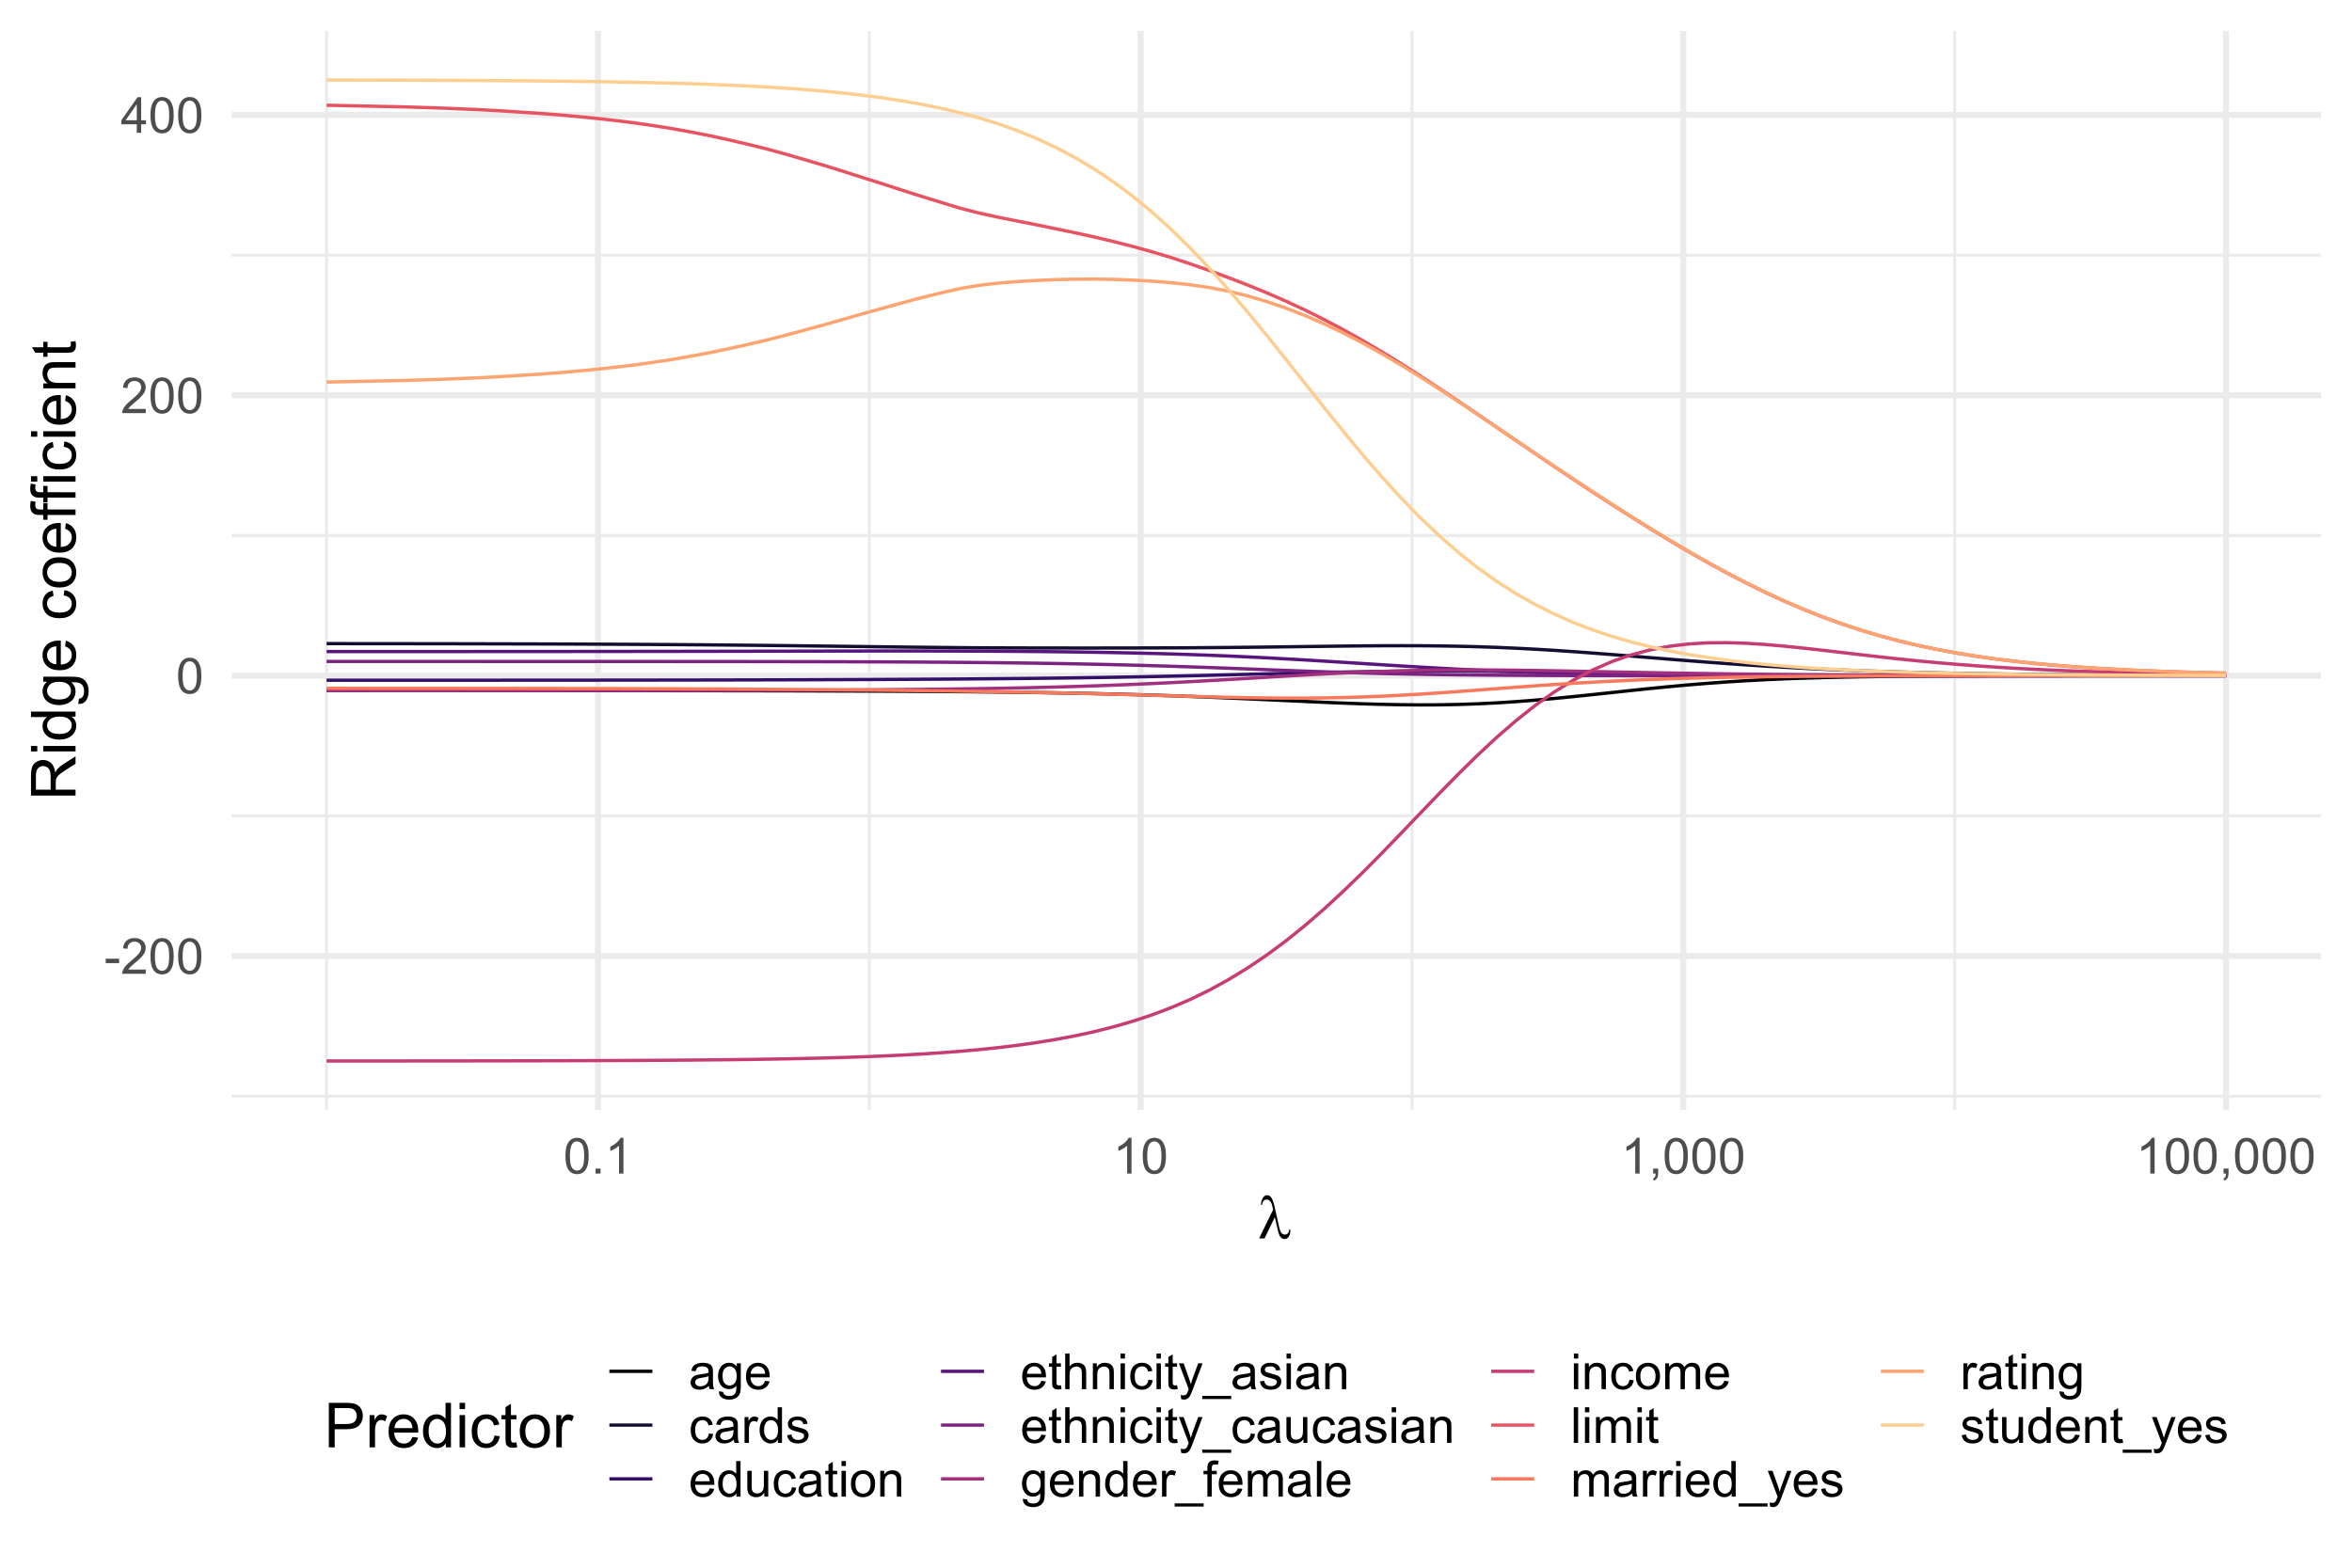 <?xml version="1.0" encoding="UTF-8"?>
<svg xmlns="http://www.w3.org/2000/svg" xmlns:xlink="http://www.w3.org/1999/xlink" width="756pt" height="504pt" viewBox="0 0 756 504" version="1.1">
<defs>
<g>
<symbol overflow="visible" id="glyph0-0">
<path style="stroke:none;" d="M 2 0 L 2 -10 L 10 -10 L 10 0 Z M 2.25 -0.25 L 9.75 -0.25 L 9.75 -9.75 L 2.25 -9.75 Z M 2.25 -0.25 "/>
</symbol>
<symbol overflow="visible" id="glyph0-1">
<path style="stroke:none;" d="M 0.508 -3.438 L 0.508 -4.852 L 4.828 -4.852 L 4.828 -3.438 Z M 0.508 -3.438 "/>
</symbol>
<symbol overflow="visible" id="glyph0-2">
<path style="stroke:none;" d="M 8.055 -1.352 L 8.055 0 L 0.484 0 C 0.473 -0.336 0.527 -0.66 0.648 -0.977 C 0.84 -1.488 1.148 -1.996 1.574 -2.5 C 1.996 -2.996 2.609 -3.574 3.414 -4.234 C 4.656 -5.254 5.496 -6.062 5.938 -6.66 C 6.371 -7.254 6.59 -7.816 6.594 -8.352 C 6.59 -8.906 6.391 -9.379 5.996 -9.762 C 5.594 -10.145 5.074 -10.336 4.438 -10.336 C 3.758 -10.336 3.219 -10.133 2.812 -9.727 C 2.406 -9.32 2.199 -8.758 2.195 -8.039 L 0.75 -8.188 C 0.848 -9.262 1.219 -10.086 1.867 -10.652 C 2.512 -11.215 3.379 -11.496 4.469 -11.5 C 5.566 -11.496 6.438 -11.191 7.078 -10.586 C 7.719 -9.973 8.039 -9.219 8.039 -8.32 C 8.039 -7.859 7.945 -7.406 7.758 -6.969 C 7.57 -6.523 7.258 -6.059 6.824 -5.57 C 6.387 -5.078 5.664 -4.406 4.656 -3.555 C 3.809 -2.844 3.266 -2.363 3.031 -2.113 C 2.789 -1.859 2.594 -1.605 2.438 -1.352 Z M 8.055 -1.352 "/>
</symbol>
<symbol overflow="visible" id="glyph0-3">
<path style="stroke:none;" d="M 0.664 -5.648 C 0.66 -7 0.801 -8.09 1.082 -8.918 C 1.359 -9.742 1.773 -10.379 2.324 -10.828 C 2.871 -11.273 3.562 -11.496 4.398 -11.5 C 5.012 -11.496 5.551 -11.371 6.016 -11.129 C 6.477 -10.879 6.859 -10.523 7.164 -10.059 C 7.465 -9.59 7.703 -9.023 7.875 -8.355 C 8.047 -7.684 8.133 -6.781 8.133 -5.648 C 8.133 -4.305 7.992 -3.219 7.719 -2.395 C 7.438 -1.566 7.027 -0.93 6.48 -0.48 C 5.93 -0.031 5.234 0.191 4.398 0.195 C 3.293 0.191 2.426 -0.199 1.797 -0.992 C 1.039 -1.941 0.66 -3.496 0.664 -5.648 Z M 2.109 -5.648 C 2.109 -3.766 2.328 -2.512 2.77 -1.895 C 3.207 -1.27 3.75 -0.961 4.398 -0.961 C 5.043 -0.961 5.586 -1.273 6.027 -1.898 C 6.465 -2.523 6.684 -3.773 6.688 -5.648 C 6.684 -7.531 6.465 -8.781 6.027 -9.406 C 5.586 -10.023 5.039 -10.336 4.383 -10.336 C 3.734 -10.336 3.219 -10.062 2.836 -9.516 C 2.352 -8.816 2.109 -7.527 2.109 -5.648 Z M 2.109 -5.648 "/>
</symbol>
<symbol overflow="visible" id="glyph0-4">
<path style="stroke:none;" d="M 5.172 0 L 5.172 -2.742 L 0.203 -2.742 L 0.203 -4.031 L 5.43 -11.453 L 6.578 -11.453 L 6.578 -4.031 L 8.125 -4.031 L 8.125 -2.742 L 6.578 -2.742 L 6.578 0 Z M 5.172 -4.031 L 5.172 -9.195 L 1.586 -4.031 Z M 5.172 -4.031 "/>
</symbol>
<symbol overflow="visible" id="glyph0-5">
<path style="stroke:none;" d="M 1.453 0 L 1.453 -1.602 L 3.055 -1.602 L 3.055 0 Z M 1.453 0 "/>
</symbol>
<symbol overflow="visible" id="glyph0-6">
<path style="stroke:none;" d="M 5.961 0 L 4.555 0 L 4.555 -8.961 C 4.211 -8.633 3.77 -8.312 3.223 -7.992 C 2.672 -7.668 2.176 -7.426 1.742 -7.266 L 1.742 -8.625 C 2.523 -8.992 3.211 -9.438 3.805 -9.969 C 4.391 -10.492 4.809 -11.004 5.055 -11.5 L 5.961 -11.5 Z M 5.961 0 "/>
</symbol>
<symbol overflow="visible" id="glyph0-7">
<path style="stroke:none;" d="M 1.422 0 L 1.422 -1.602 L 3.023 -1.602 L 3.023 0 C 3.023 0.586 2.918 1.059 2.711 1.426 C 2.5 1.785 2.168 2.066 1.719 2.266 L 1.328 1.664 C 1.621 1.531 1.84 1.34 1.984 1.09 C 2.121 0.836 2.199 0.473 2.219 0 Z M 1.422 0 "/>
</symbol>
<symbol overflow="visible" id="glyph0-8">
<path style="stroke:none;" d="M 6.469 -1.023 C 5.945 -0.578 5.441 -0.266 4.965 -0.086 C 4.48 0.098 3.965 0.188 3.414 0.188 C 2.5 0.188 1.801 -0.035 1.312 -0.48 C 0.82 -0.926 0.574 -1.492 0.578 -2.188 C 0.574 -2.59 0.668 -2.961 0.855 -3.301 C 1.039 -3.633 1.281 -3.902 1.582 -4.109 C 1.879 -4.309 2.215 -4.465 2.594 -4.57 C 2.867 -4.641 3.285 -4.711 3.844 -4.781 C 4.977 -4.914 5.812 -5.074 6.352 -5.266 C 6.355 -5.457 6.355 -5.578 6.359 -5.633 C 6.355 -6.203 6.223 -6.609 5.961 -6.844 C 5.598 -7.16 5.066 -7.316 4.359 -7.32 C 3.695 -7.316 3.207 -7.203 2.895 -6.973 C 2.578 -6.738 2.344 -6.328 2.195 -5.742 L 0.82 -5.93 C 0.945 -6.516 1.148 -6.988 1.438 -7.355 C 1.719 -7.715 2.133 -7.996 2.68 -8.191 C 3.219 -8.387 3.848 -8.484 4.562 -8.484 C 5.27 -8.484 5.844 -8.398 6.289 -8.234 C 6.727 -8.062 7.055 -7.855 7.266 -7.605 C 7.473 -7.352 7.617 -7.031 7.703 -6.648 C 7.746 -6.406 7.77 -5.973 7.773 -5.352 L 7.773 -3.477 C 7.77 -2.164 7.801 -1.34 7.863 -0.996 C 7.922 -0.648 8.039 -0.316 8.219 0 L 6.75 0 C 6.602 -0.289 6.508 -0.629 6.469 -1.023 Z M 6.352 -4.164 C 5.84 -3.953 5.074 -3.777 4.055 -3.633 C 3.477 -3.547 3.066 -3.453 2.828 -3.352 C 2.586 -3.246 2.402 -3.094 2.273 -2.895 C 2.141 -2.691 2.074 -2.469 2.078 -2.227 C 2.074 -1.852 2.215 -1.539 2.504 -1.289 C 2.785 -1.039 3.203 -0.914 3.75 -0.914 C 4.289 -0.914 4.77 -1.031 5.195 -1.27 C 5.613 -1.504 5.922 -1.828 6.125 -2.242 C 6.273 -2.559 6.352 -3.027 6.352 -3.648 Z M 6.352 -4.164 "/>
</symbol>
<symbol overflow="visible" id="glyph0-9">
<path style="stroke:none;" d="M 0.797 0.688 L 2.164 0.891 C 2.219 1.312 2.379 1.617 2.641 1.812 C 2.988 2.07 3.465 2.203 4.07 2.203 C 4.719 2.203 5.223 2.07 5.578 1.812 C 5.93 1.547 6.168 1.184 6.297 0.719 C 6.367 0.43 6.402 -0.168 6.398 -1.086 C 5.781 -0.359 5.016 0 4.102 0 C 2.961 0 2.078 -0.41 1.453 -1.234 C 0.828 -2.055 0.516 -3.043 0.516 -4.195 C 0.516 -4.984 0.656 -5.715 0.945 -6.387 C 1.227 -7.055 1.645 -7.57 2.191 -7.938 C 2.734 -8.301 3.371 -8.484 4.109 -8.484 C 5.086 -8.484 5.895 -8.086 6.531 -7.297 L 6.531 -8.297 L 7.828 -8.297 L 7.828 -1.125 C 7.828 0.164 7.695 1.078 7.434 1.621 C 7.168 2.156 6.75 2.582 6.184 2.898 C 5.609 3.207 4.91 3.363 4.078 3.367 C 3.086 3.363 2.285 3.141 1.68 2.699 C 1.066 2.25 0.773 1.578 0.797 0.688 Z M 1.961 -4.297 C 1.957 -3.203 2.172 -2.41 2.609 -1.914 C 3.039 -1.41 3.582 -1.16 4.234 -1.164 C 4.879 -1.16 5.422 -1.41 5.859 -1.91 C 6.297 -2.406 6.516 -3.184 6.516 -4.25 C 6.516 -5.262 6.289 -6.027 5.84 -6.547 C 5.387 -7.059 4.844 -7.316 4.211 -7.32 C 3.582 -7.316 3.051 -7.062 2.617 -6.559 C 2.176 -6.047 1.957 -5.293 1.961 -4.297 Z M 1.961 -4.297 "/>
</symbol>
<symbol overflow="visible" id="glyph0-10">
<path style="stroke:none;" d="M 6.734 -2.672 L 8.188 -2.492 C 7.953 -1.641 7.531 -0.984 6.914 -0.516 C 6.293 -0.047 5.5 0.188 4.539 0.188 C 3.324 0.188 2.363 -0.184 1.652 -0.934 C 0.941 -1.676 0.586 -2.727 0.586 -4.078 C 0.586 -5.473 0.945 -6.555 1.664 -7.328 C 2.383 -8.098 3.312 -8.484 4.461 -8.484 C 5.566 -8.484 6.473 -8.105 7.18 -7.352 C 7.879 -6.594 8.23 -5.531 8.234 -4.164 C 8.23 -4.078 8.23 -3.953 8.227 -3.789 L 2.039 -3.789 C 2.09 -2.875 2.348 -2.176 2.812 -1.695 C 3.273 -1.207 3.852 -0.965 4.547 -0.969 C 5.062 -0.965 5.5 -1.102 5.867 -1.375 C 6.227 -1.645 6.516 -2.078 6.734 -2.672 Z M 2.117 -4.945 L 6.75 -4.945 C 6.688 -5.641 6.508 -6.164 6.219 -6.516 C 5.766 -7.055 5.188 -7.324 4.477 -7.328 C 3.828 -7.324 3.285 -7.109 2.848 -6.68 C 2.406 -6.246 2.16 -5.668 2.117 -4.945 Z M 2.117 -4.945 "/>
</symbol>
<symbol overflow="visible" id="glyph0-11">
<path style="stroke:none;" d="M 6.469 -3.039 L 7.852 -2.859 C 7.699 -1.906 7.312 -1.16 6.691 -0.621 C 6.066 -0.082 5.301 0.188 4.398 0.188 C 3.262 0.188 2.348 -0.184 1.66 -0.926 C 0.965 -1.668 0.621 -2.73 0.625 -4.117 C 0.621 -5.012 0.77 -5.797 1.07 -6.469 C 1.363 -7.141 1.816 -7.645 2.426 -7.98 C 3.031 -8.316 3.691 -8.484 4.406 -8.484 C 5.305 -8.484 6.039 -8.254 6.617 -7.801 C 7.188 -7.34 7.555 -6.695 7.719 -5.859 L 6.352 -5.648 C 6.219 -6.203 5.988 -6.621 5.66 -6.906 C 5.328 -7.184 4.926 -7.324 4.461 -7.328 C 3.75 -7.324 3.176 -7.07 2.734 -6.566 C 2.289 -6.055 2.066 -5.25 2.07 -4.156 C 2.066 -3.039 2.281 -2.23 2.711 -1.727 C 3.137 -1.219 3.695 -0.965 4.383 -0.969 C 4.934 -0.965 5.395 -1.137 5.766 -1.477 C 6.133 -1.812 6.367 -2.332 6.469 -3.039 Z M 6.469 -3.039 "/>
</symbol>
<symbol overflow="visible" id="glyph0-12">
<path style="stroke:none;" d="M 1.039 0 L 1.039 -8.297 L 2.305 -8.297 L 2.305 -7.039 C 2.625 -7.625 2.926 -8.016 3.199 -8.203 C 3.473 -8.391 3.773 -8.484 4.102 -8.484 C 4.574 -8.484 5.055 -8.332 5.547 -8.031 L 5.062 -6.727 C 4.719 -6.93 4.375 -7.031 4.031 -7.031 C 3.723 -7.031 3.445 -6.938 3.203 -6.754 C 2.957 -6.566 2.781 -6.309 2.68 -5.984 C 2.52 -5.48 2.441 -4.934 2.445 -4.344 L 2.445 0 Z M 1.039 0 "/>
</symbol>
<symbol overflow="visible" id="glyph0-13">
<path style="stroke:none;" d="M 6.438 0 L 6.438 -1.047 C 5.91 -0.223 5.137 0.188 4.117 0.188 C 3.453 0.188 2.844 0.008 2.293 -0.359 C 1.734 -0.719 1.305 -1.23 1.004 -1.887 C 0.695 -2.539 0.543 -3.289 0.547 -4.141 C 0.543 -4.965 0.684 -5.715 0.961 -6.395 C 1.234 -7.066 1.648 -7.586 2.203 -7.945 C 2.754 -8.305 3.371 -8.484 4.055 -8.484 C 4.555 -8.484 5 -8.379 5.391 -8.168 C 5.781 -7.957 6.098 -7.68 6.344 -7.344 L 6.344 -11.453 L 7.742 -11.453 L 7.742 0 Z M 1.992 -4.141 C 1.992 -3.074 2.215 -2.281 2.664 -1.758 C 3.109 -1.23 3.637 -0.965 4.25 -0.969 C 4.859 -0.965 5.383 -1.219 5.816 -1.723 C 6.242 -2.223 6.457 -2.988 6.461 -4.023 C 6.457 -5.156 6.238 -5.988 5.805 -6.523 C 5.363 -7.051 4.824 -7.316 4.188 -7.32 C 3.559 -7.316 3.035 -7.062 2.621 -6.555 C 2.199 -6.043 1.992 -5.238 1.992 -4.141 Z M 1.992 -4.141 "/>
</symbol>
<symbol overflow="visible" id="glyph0-14">
<path style="stroke:none;" d="M 0.492 -2.477 L 1.883 -2.695 C 1.957 -2.137 2.176 -1.707 2.535 -1.414 C 2.891 -1.113 3.391 -0.965 4.031 -0.969 C 4.676 -0.965 5.152 -1.098 5.469 -1.363 C 5.777 -1.625 5.934 -1.934 5.938 -2.289 C 5.934 -2.605 5.797 -2.855 5.523 -3.039 C 5.328 -3.16 4.848 -3.32 4.086 -3.516 C 3.051 -3.773 2.336 -3.996 1.941 -4.191 C 1.539 -4.379 1.238 -4.645 1.035 -4.98 C 0.828 -5.316 0.727 -5.688 0.727 -6.094 C 0.727 -6.461 0.809 -6.801 0.98 -7.121 C 1.145 -7.434 1.375 -7.695 1.672 -7.906 C 1.887 -8.062 2.188 -8.199 2.566 -8.316 C 2.941 -8.426 3.344 -8.484 3.781 -8.484 C 4.43 -8.484 5.004 -8.391 5.496 -8.203 C 5.988 -8.016 6.352 -7.762 6.586 -7.441 C 6.82 -7.121 6.98 -6.691 7.07 -6.156 L 5.695 -5.969 C 5.633 -6.395 5.449 -6.727 5.152 -6.969 C 4.848 -7.203 4.426 -7.324 3.883 -7.328 C 3.234 -7.324 2.773 -7.219 2.5 -7.008 C 2.223 -6.793 2.086 -6.543 2.086 -6.258 C 2.086 -6.074 2.141 -5.91 2.258 -5.766 C 2.367 -5.613 2.547 -5.488 2.797 -5.391 C 2.934 -5.336 3.348 -5.215 4.039 -5.031 C 5.031 -4.762 5.727 -4.543 6.121 -4.379 C 6.512 -4.207 6.82 -3.961 7.047 -3.641 C 7.27 -3.312 7.383 -2.914 7.383 -2.438 C 7.383 -1.969 7.246 -1.527 6.973 -1.113 C 6.699 -0.699 6.305 -0.379 5.789 -0.152 C 5.273 0.074 4.688 0.188 4.039 0.188 C 2.957 0.188 2.137 -0.035 1.574 -0.484 C 1.008 -0.93 0.648 -1.594 0.492 -2.477 Z M 0.492 -2.477 "/>
</symbol>
<symbol overflow="visible" id="glyph0-15">
<path style="stroke:none;" d="M 6.492 0 L 6.492 -1.219 C 5.844 -0.281 4.965 0.188 3.859 0.188 C 3.367 0.188 2.91 0.094 2.488 -0.094 C 2.062 -0.281 1.746 -0.516 1.543 -0.801 C 1.332 -1.082 1.188 -1.43 1.109 -1.844 C 1.047 -2.117 1.02 -2.555 1.023 -3.156 L 1.023 -8.297 L 2.43 -8.297 L 2.43 -3.695 C 2.426 -2.957 2.453 -2.461 2.516 -2.211 C 2.602 -1.836 2.789 -1.547 3.078 -1.34 C 3.359 -1.125 3.715 -1.02 4.141 -1.023 C 4.559 -1.02 4.953 -1.129 5.328 -1.348 C 5.695 -1.562 5.957 -1.855 6.113 -2.23 C 6.262 -2.602 6.34 -3.141 6.344 -3.852 L 6.344 -8.297 L 7.75 -8.297 L 7.75 0 Z M 6.492 0 "/>
</symbol>
<symbol overflow="visible" id="glyph0-16">
<path style="stroke:none;" d="M 4.125 -1.258 L 4.328 -0.016 C 3.93 0.066 3.574 0.105 3.266 0.109 C 2.75 0.105 2.355 0.027 2.078 -0.133 C 1.793 -0.293 1.594 -0.504 1.484 -0.77 C 1.367 -1.027 1.312 -1.582 1.312 -2.43 L 1.312 -7.203 L 0.281 -7.203 L 0.281 -8.297 L 1.312 -8.297 L 1.312 -10.352 L 2.711 -11.195 L 2.711 -8.297 L 4.125 -8.297 L 4.125 -7.203 L 2.711 -7.203 L 2.711 -2.352 C 2.707 -1.945 2.73 -1.688 2.785 -1.578 C 2.832 -1.461 2.914 -1.371 3.027 -1.305 C 3.137 -1.234 3.297 -1.199 3.508 -1.203 C 3.66 -1.199 3.867 -1.219 4.125 -1.258 Z M 4.125 -1.258 "/>
</symbol>
<symbol overflow="visible" id="glyph0-17">
<path style="stroke:none;" d="M 1.062 -9.836 L 1.062 -11.453 L 2.469 -11.453 L 2.469 -9.836 Z M 1.062 0 L 1.062 -8.297 L 2.469 -8.297 L 2.469 0 Z M 1.062 0 "/>
</symbol>
<symbol overflow="visible" id="glyph0-18">
<path style="stroke:none;" d="M 0.531 -4.148 C 0.527 -5.684 0.953 -6.82 1.812 -7.562 C 2.523 -8.176 3.395 -8.484 4.422 -8.484 C 5.559 -8.484 6.492 -8.109 7.219 -7.363 C 7.941 -6.613 8.301 -5.582 8.305 -4.266 C 8.301 -3.195 8.141 -2.355 7.824 -1.746 C 7.5 -1.133 7.035 -0.656 6.426 -0.32 C 5.812 0.02 5.145 0.188 4.422 0.188 C 3.258 0.188 2.32 -0.184 1.605 -0.93 C 0.887 -1.672 0.527 -2.746 0.531 -4.148 Z M 1.977 -4.148 C 1.973 -3.086 2.207 -2.289 2.672 -1.762 C 3.133 -1.23 3.715 -0.965 4.422 -0.969 C 5.117 -0.965 5.699 -1.23 6.164 -1.766 C 6.625 -2.293 6.855 -3.105 6.859 -4.195 C 6.855 -5.219 6.621 -5.996 6.16 -6.527 C 5.691 -7.055 5.113 -7.316 4.422 -7.32 C 3.715 -7.316 3.133 -7.055 2.672 -6.531 C 2.207 -6.004 1.973 -5.211 1.977 -4.148 Z M 1.977 -4.148 "/>
</symbol>
<symbol overflow="visible" id="glyph0-19">
<path style="stroke:none;" d="M 1.055 0 L 1.055 -8.297 L 2.32 -8.297 L 2.32 -7.117 C 2.93 -8.027 3.809 -8.484 4.961 -8.484 C 5.457 -8.484 5.918 -8.395 6.34 -8.215 C 6.758 -8.035 7.07 -7.797 7.281 -7.508 C 7.488 -7.211 7.633 -6.867 7.719 -6.469 C 7.766 -6.207 7.793 -5.75 7.797 -5.102 L 7.797 0 L 6.391 0 L 6.391 -5.047 C 6.387 -5.617 6.332 -6.047 6.227 -6.332 C 6.113 -6.613 5.918 -6.84 5.645 -7.012 C 5.363 -7.18 5.039 -7.266 4.664 -7.266 C 4.062 -7.266 3.543 -7.074 3.113 -6.695 C 2.676 -6.312 2.461 -5.59 2.461 -4.531 L 2.461 0 Z M 1.055 0 "/>
</symbol>
<symbol overflow="visible" id="glyph0-20">
<path style="stroke:none;" d="M 1.055 0 L 1.055 -11.453 L 2.461 -11.453 L 2.461 -7.344 C 3.117 -8.102 3.945 -8.484 4.945 -8.484 C 5.559 -8.484 6.09 -8.363 6.547 -8.121 C 6.996 -7.879 7.32 -7.543 7.52 -7.117 C 7.711 -6.688 7.809 -6.066 7.812 -5.258 L 7.812 0 L 6.406 0 L 6.406 -5.258 C 6.402 -5.957 6.25 -6.469 5.949 -6.793 C 5.641 -7.109 5.211 -7.27 4.656 -7.273 C 4.238 -7.27 3.848 -7.164 3.48 -6.949 C 3.113 -6.73 2.852 -6.438 2.695 -6.07 C 2.539 -5.699 2.461 -5.188 2.461 -4.539 L 2.461 0 Z M 1.055 0 "/>
</symbol>
<symbol overflow="visible" id="glyph0-21">
<path style="stroke:none;" d="M 0.992 3.195 L 0.836 1.875 C 1.141 1.957 1.41 1.996 1.641 2 C 1.953 1.996 2.203 1.945 2.391 1.844 C 2.578 1.738 2.73 1.594 2.852 1.406 C 2.938 1.266 3.082 0.914 3.281 0.359 C 3.305 0.277 3.344 0.164 3.406 0.016 L 0.258 -8.297 L 1.773 -8.297 L 3.5 -3.492 C 3.719 -2.883 3.922 -2.242 4.102 -1.57 C 4.262 -2.215 4.453 -2.844 4.68 -3.461 L 6.453 -8.297 L 7.859 -8.297 L 4.703 0.141 C 4.363 1.051 4.102 1.676 3.914 2.023 C 3.664 2.484 3.375 2.824 3.055 3.043 C 2.727 3.254 2.344 3.363 1.898 3.367 C 1.625 3.363 1.32 3.305 0.992 3.195 Z M 0.992 3.195 "/>
</symbol>
<symbol overflow="visible" id="glyph0-22">
<path style="stroke:none;" d="M -0.242 3.18 L -0.242 2.164 L 9.078 2.164 L 9.078 3.18 Z M -0.242 3.18 "/>
</symbol>
<symbol overflow="visible" id="glyph0-23">
<path style="stroke:none;" d="M 1.391 0 L 1.391 -7.203 L 0.148 -7.203 L 0.148 -8.297 L 1.391 -8.297 L 1.391 -9.18 C 1.387 -9.734 1.438 -10.148 1.539 -10.422 C 1.672 -10.785 1.91 -11.082 2.254 -11.309 C 2.594 -11.535 3.07 -11.648 3.688 -11.648 C 4.078 -11.648 4.516 -11.602 5 -11.508 L 4.789 -10.281 C 4.492 -10.332 4.219 -10.359 3.961 -10.359 C 3.531 -10.359 3.227 -10.266 3.055 -10.086 C 2.875 -9.898 2.789 -9.559 2.789 -9.062 L 2.789 -8.297 L 4.406 -8.297 L 4.406 -7.203 L 2.789 -7.203 L 2.789 0 Z M 1.391 0 "/>
</symbol>
<symbol overflow="visible" id="glyph0-24">
<path style="stroke:none;" d="M 1.055 0 L 1.055 -8.297 L 2.312 -8.297 L 2.312 -7.133 C 2.57 -7.535 2.918 -7.863 3.352 -8.113 C 3.781 -8.359 4.273 -8.484 4.828 -8.484 C 5.441 -8.484 5.945 -8.355 6.34 -8.102 C 6.73 -7.844 7.008 -7.488 7.172 -7.031 C 7.828 -8 8.68 -8.484 9.734 -8.484 C 10.555 -8.484 11.188 -8.254 11.633 -7.801 C 12.07 -7.34 12.293 -6.641 12.297 -5.695 L 12.297 0 L 10.898 0 L 10.898 -5.227 C 10.898 -5.789 10.852 -6.191 10.762 -6.441 C 10.668 -6.684 10.504 -6.883 10.266 -7.039 C 10.023 -7.188 9.742 -7.266 9.422 -7.266 C 8.836 -7.266 8.352 -7.07 7.969 -6.684 C 7.582 -6.293 7.387 -5.672 7.391 -4.82 L 7.391 0 L 5.984 0 L 5.984 -5.391 C 5.98 -6.016 5.867 -6.484 5.641 -6.797 C 5.41 -7.109 5.035 -7.266 4.516 -7.266 C 4.117 -7.266 3.75 -7.16 3.418 -6.953 C 3.078 -6.742 2.836 -6.438 2.688 -6.039 C 2.535 -5.637 2.461 -5.059 2.461 -4.305 L 2.461 0 Z M 1.055 0 "/>
</symbol>
<symbol overflow="visible" id="glyph0-25">
<path style="stroke:none;" d="M 1.023 0 L 1.023 -11.453 L 2.43 -11.453 L 2.43 0 Z M 1.023 0 "/>
</symbol>
<symbol overflow="visible" id="glyph1-0">
<path style="stroke:none;" d="M 1.008 0 L 1.008 -12.5 L 11.008 -12.5 L 11.008 0 Z M 1.32 -0.312 L 10.695 -0.312 L 10.695 -12.188 L 1.32 -12.188 Z M 1.32 -0.312 "/>
</symbol>
<symbol overflow="visible" id="glyph1-1">
<path style="stroke:none;" d="M 5.508 -6.828 L 2.219 0 L 0.477 0 L 4.953 -9.211 L 4.785 -10.07 C 4.586 -11.004 4.324 -11.641 4 -11.977 C 3.668 -12.312 3.301 -12.48 2.898 -12.48 C 2.531 -12.48 2.211 -12.344 1.941 -12.078 C 1.664 -11.809 1.488 -11.379 1.406 -10.781 L 1.055 -10.781 C 1.074 -11.797 1.324 -12.609 1.805 -13.223 C 2.148 -13.664 2.566 -13.887 3.066 -13.887 C 3.496 -13.887 3.871 -13.711 4.188 -13.367 C 4.652 -12.836 5.039 -11.906 5.344 -10.578 L 6.906 -3.703 C 7.137 -2.672 7.402 -2.004 7.703 -1.699 C 7.996 -1.387 8.344 -1.23 8.742 -1.23 C 9.117 -1.23 9.426 -1.355 9.672 -1.609 C 9.914 -1.863 10.059 -2.27 10.109 -2.832 L 10.488 -2.832 C 10.496 -2.66 10.5 -2.535 10.5 -2.453 C 10.5 -1.598 10.285 -0.91 9.863 -0.391 C 9.539 0 9.125 0.191 8.613 0.195 C 8.156 0.191 7.746 0.004 7.391 -0.379 C 7.031 -0.762 6.699 -1.645 6.387 -3.027 Z M 5.508 -6.828 "/>
</symbol>
<symbol overflow="visible" id="glyph2-0">
<path style="stroke:none;" d="M 0 -2.5 L -12.5 -2.5 L -12.5 -12.5 L 0 -12.5 Z M -0.312 -2.812 L -0.312 -12.188 L -12.188 -12.188 L -12.188 -2.812 Z M -0.312 -2.812 "/>
</symbol>
<symbol overflow="visible" id="glyph2-1">
<path style="stroke:none;" d="M 0 -1.57 L -14.316 -1.574 L -14.316 -7.922 C -14.312 -9.195 -14.184 -10.164 -13.93 -10.832 C -13.672 -11.492 -13.219 -12.023 -12.57 -12.422 C -11.914 -12.816 -11.195 -13.012 -10.41 -13.016 C -9.391 -13.012 -8.535 -12.684 -7.84 -12.031 C -7.145 -11.371 -6.699 -10.355 -6.512 -8.984 C -6.27 -9.48 -6.035 -9.863 -5.801 -10.125 C -5.293 -10.68 -4.656 -11.203 -3.895 -11.699 L 0 -14.188 L 0 -11.805 L -2.977 -9.914 C -3.836 -9.359 -4.492 -8.902 -4.949 -8.543 C -5.402 -8.184 -5.723 -7.863 -5.906 -7.582 C -6.086 -7.297 -6.211 -7.008 -6.289 -6.719 C -6.332 -6.504 -6.355 -6.152 -6.359 -5.664 L -6.359 -3.469 L 0 -3.469 Z M -8 -3.469 L -7.996 -7.539 C -7.992 -8.402 -8.082 -9.078 -8.266 -9.57 C -8.441 -10.055 -8.727 -10.426 -9.125 -10.684 C -9.516 -10.934 -9.945 -11.062 -10.41 -11.062 C -11.086 -11.062 -11.641 -10.816 -12.078 -10.324 C -12.512 -9.832 -12.73 -9.055 -12.734 -8 L -12.734 -3.469 Z M -8 -3.469 "/>
</symbol>
<symbol overflow="visible" id="glyph2-2">
<path style="stroke:none;" d="M -12.297 -1.328 L -14.316 -1.328 L -14.316 -3.086 L -12.297 -3.086 Z M 0 -1.328 L -10.371 -1.328 L -10.371 -3.086 L 0 -3.086 Z M 0 -1.328 "/>
</symbol>
<symbol overflow="visible" id="glyph2-3">
<path style="stroke:none;" d="M 0 -8.047 L -1.309 -8.047 C -0.277 -7.387 0.234 -6.422 0.234 -5.148 C 0.234 -4.316 0.008 -3.555 -0.449 -2.867 C -0.902 -2.172 -1.539 -1.637 -2.359 -1.254 C -3.176 -0.871 -4.113 -0.68 -5.176 -0.684 C -6.207 -0.68 -7.148 -0.852 -7.992 -1.199 C -8.836 -1.543 -9.48 -2.062 -9.93 -2.754 C -10.379 -3.441 -10.605 -4.211 -10.605 -5.07 C -10.605 -5.691 -10.473 -6.25 -10.207 -6.738 C -9.941 -7.227 -9.598 -7.621 -9.18 -7.93 L -14.316 -7.93 L -14.316 -9.68 L 0 -9.68 Z M -5.176 -2.492 C -3.844 -2.488 -2.852 -2.77 -2.195 -3.332 C -1.535 -3.891 -1.207 -4.551 -1.211 -5.312 C -1.207 -6.078 -1.52 -6.73 -2.152 -7.27 C -2.777 -7.805 -3.738 -8.074 -5.027 -8.078 C -6.445 -8.074 -7.484 -7.801 -8.152 -7.258 C -8.812 -6.707 -9.145 -6.031 -9.148 -5.234 C -9.145 -4.449 -8.828 -3.797 -8.191 -3.277 C -7.551 -2.75 -6.543 -2.488 -5.176 -2.492 Z M -5.176 -2.492 "/>
</symbol>
<symbol overflow="visible" id="glyph2-4">
<path style="stroke:none;" d="M 0.859 -0.996 L 1.113 -2.703 C 1.641 -2.773 2.023 -2.973 2.266 -3.301 C 2.59 -3.73 2.754 -4.328 2.754 -5.086 C 2.754 -5.898 2.59 -6.527 2.266 -6.973 C 1.938 -7.414 1.48 -7.711 0.898 -7.871 C 0.539 -7.957 -0.207 -8 -1.355 -8 C -0.449 -7.227 0 -6.27 0 -5.125 C 0 -3.699 -0.512 -2.598 -1.543 -1.816 C -2.566 -1.035 -3.801 -0.645 -5.242 -0.645 C -6.23 -0.645 -7.145 -0.82 -7.98 -1.18 C -8.816 -1.535 -9.461 -2.055 -9.922 -2.738 C -10.375 -3.418 -10.605 -4.219 -10.605 -5.137 C -10.605 -6.359 -10.109 -7.367 -9.121 -8.164 L -10.371 -8.164 L -10.371 -9.785 L -1.406 -9.785 C 0.207 -9.785 1.352 -9.617 2.027 -9.289 C 2.699 -8.957 3.23 -8.438 3.625 -7.727 C 4.012 -7.012 4.207 -6.137 4.211 -5.098 C 4.207 -3.859 3.93 -2.859 3.375 -2.098 C 2.816 -1.336 1.977 -0.969 0.859 -0.996 Z M -5.371 -2.453 C -4.008 -2.449 -3.016 -2.719 -2.391 -3.262 C -1.766 -3.797 -1.453 -4.473 -1.453 -5.293 C -1.453 -6.098 -1.762 -6.777 -2.387 -7.324 C -3.004 -7.871 -3.98 -8.145 -5.312 -8.145 C -6.578 -8.145 -7.535 -7.863 -8.18 -7.301 C -8.824 -6.738 -9.145 -6.059 -9.148 -5.266 C -9.145 -4.48 -8.828 -3.816 -8.195 -3.273 C -7.559 -2.723 -6.617 -2.449 -5.371 -2.453 Z M -5.371 -2.453 "/>
</symbol>
<symbol overflow="visible" id="glyph2-5">
<path style="stroke:none;" d="M -3.34 -8.418 L -3.113 -10.234 C -2.051 -9.945 -1.23 -9.414 -0.645 -8.641 C -0.059 -7.863 0.234 -6.875 0.234 -5.672 C 0.234 -4.156 -0.23 -2.953 -1.168 -2.066 C -2.098 -1.176 -3.41 -0.73 -5.098 -0.734 C -6.84 -0.73 -8.191 -1.18 -9.16 -2.082 C -10.121 -2.977 -10.605 -4.145 -10.605 -5.578 C -10.605 -6.961 -10.133 -8.09 -9.188 -8.973 C -8.242 -9.848 -6.914 -10.289 -5.203 -10.293 C -5.098 -10.289 -4.941 -10.285 -4.734 -10.281 L -4.734 -2.551 C -3.594 -2.613 -2.719 -2.938 -2.117 -3.516 C -1.508 -4.094 -1.207 -4.816 -1.211 -5.684 C -1.207 -6.324 -1.375 -6.871 -1.719 -7.332 C -2.055 -7.785 -2.598 -8.148 -3.34 -8.418 Z M -6.18 -2.648 L -6.18 -8.438 C -7.051 -8.359 -7.707 -8.137 -8.145 -7.773 C -8.82 -7.211 -9.156 -6.484 -9.16 -5.598 C -9.156 -4.785 -8.887 -4.105 -8.348 -3.559 C -7.805 -3.004 -7.082 -2.703 -6.18 -2.648 Z M -6.18 -2.648 "/>
</symbol>
<symbol overflow="visible" id="glyph2-6">
<path style="stroke:none;" d=""/>
</symbol>
<symbol overflow="visible" id="glyph2-7">
<path style="stroke:none;" d="M -3.797 -8.086 L -3.574 -9.812 C -2.379 -9.621 -1.445 -9.137 -0.773 -8.363 C -0.102 -7.582 0.234 -6.629 0.234 -5.5 C 0.234 -4.074 -0.227 -2.934 -1.156 -2.074 C -2.078 -1.211 -3.41 -0.777 -5.148 -0.781 C -6.266 -0.777 -7.246 -0.965 -8.086 -1.336 C -8.922 -1.707 -9.551 -2.27 -9.973 -3.031 C -10.395 -3.789 -10.605 -4.617 -10.605 -5.508 C -10.605 -6.633 -10.32 -7.551 -9.75 -8.27 C -9.18 -8.98 -8.371 -9.441 -7.324 -9.648 L -7.059 -7.938 C -7.754 -7.773 -8.277 -7.484 -8.633 -7.074 C -8.98 -6.66 -9.156 -6.164 -9.16 -5.578 C -9.156 -4.691 -8.84 -3.969 -8.207 -3.418 C -7.57 -2.863 -6.566 -2.59 -5.195 -2.59 C -3.801 -2.586 -2.789 -2.852 -2.156 -3.387 C -1.523 -3.918 -1.207 -4.613 -1.211 -5.477 C -1.207 -6.168 -1.418 -6.746 -1.844 -7.207 C -2.266 -7.668 -2.918 -7.961 -3.797 -8.086 Z M -3.797 -8.086 "/>
</symbol>
<symbol overflow="visible" id="glyph2-8">
<path style="stroke:none;" d="M -5.188 -0.664 C -7.102 -0.66 -8.523 -1.195 -9.453 -2.266 C -10.219 -3.156 -10.605 -4.242 -10.605 -5.527 C -10.605 -6.949 -10.137 -8.117 -9.203 -9.023 C -8.266 -9.93 -6.977 -10.383 -5.332 -10.383 C -3.996 -10.383 -2.945 -10.18 -2.18 -9.781 C -1.414 -9.375 -0.82 -8.793 -0.398 -8.031 C 0.023 -7.262 0.234 -6.426 0.234 -5.527 C 0.234 -4.074 -0.23 -2.902 -1.16 -2.008 C -2.09 -1.109 -3.43 -0.66 -5.188 -0.664 Z M -5.188 -2.473 C -3.855 -2.469 -2.863 -2.758 -2.203 -3.34 C -1.539 -3.918 -1.207 -4.645 -1.211 -5.527 C -1.207 -6.395 -1.539 -7.121 -2.207 -7.703 C -2.867 -8.281 -3.879 -8.57 -5.242 -8.574 C -6.523 -8.57 -7.496 -8.281 -8.156 -7.699 C -8.816 -7.117 -9.145 -6.391 -9.148 -5.527 C -9.145 -4.645 -8.816 -3.918 -8.164 -3.34 C -7.504 -2.762 -6.512 -2.473 -5.188 -2.473 Z M -5.188 -2.473 "/>
</symbol>
<symbol overflow="visible" id="glyph2-9">
<path style="stroke:none;" d="M 0 -1.738 L -9.004 -1.738 L -9.004 -0.188 L -10.371 -0.188 L -10.371 -1.738 L -11.477 -1.738 C -12.168 -1.734 -12.684 -1.797 -13.027 -1.926 C -13.48 -2.094 -13.852 -2.391 -14.137 -2.816 C -14.418 -3.242 -14.559 -3.84 -14.562 -4.609 C -14.559 -5.102 -14.5 -5.648 -14.383 -6.25 L -12.852 -5.988 C -12.914 -5.621 -12.949 -5.273 -12.949 -4.953 C -12.949 -4.414 -12.832 -4.039 -12.605 -3.82 C -12.375 -3.598 -11.949 -3.484 -11.328 -3.488 L -10.371 -3.488 L -10.371 -5.508 L -9.004 -5.508 L -9.004 -3.488 L 0 -3.484 Z M 0 -1.738 "/>
</symbol>
<symbol overflow="visible" id="glyph2-10">
<path style="stroke:none;" d="M 0 -1.32 L -10.371 -1.32 L -10.371 -2.902 L -8.898 -2.902 C -10.035 -3.66 -10.605 -4.762 -10.605 -6.203 C -10.605 -6.824 -10.492 -7.398 -10.266 -7.926 C -10.039 -8.445 -9.742 -8.836 -9.383 -9.102 C -9.016 -9.359 -8.586 -9.543 -8.086 -9.648 C -7.758 -9.711 -7.188 -9.742 -6.375 -9.746 L 0 -9.746 L 0 -7.988 L -6.309 -7.988 C -7.023 -7.984 -7.559 -7.918 -7.914 -7.781 C -8.266 -7.645 -8.547 -7.402 -8.762 -7.055 C -8.973 -6.707 -9.082 -6.297 -9.082 -5.832 C -9.082 -5.078 -8.844 -4.434 -8.367 -3.891 C -7.891 -3.348 -6.988 -3.074 -5.664 -3.078 L 0 -3.078 Z M 0 -1.32 "/>
</symbol>
<symbol overflow="visible" id="glyph2-11">
<path style="stroke:none;" d="M -1.57 -5.156 L -0.02 -5.41 C 0.086 -4.91 0.133 -4.469 0.137 -4.082 C 0.133 -3.441 0.035 -2.945 -0.164 -2.598 C -0.367 -2.242 -0.633 -1.996 -0.961 -1.855 C -1.289 -1.711 -1.98 -1.641 -3.039 -1.641 L -9.004 -1.641 L -9.004 -0.352 L -10.371 -0.352 L -10.371 -1.641 L -12.938 -1.641 L -13.992 -3.391 L -10.371 -3.391 L -10.371 -5.156 L -9.004 -5.156 L -9.004 -3.391 L -2.938 -3.391 C -2.434 -3.387 -2.113 -3.418 -1.973 -3.48 C -1.828 -3.543 -1.715 -3.641 -1.629 -3.781 C -1.543 -3.918 -1.5 -4.121 -1.504 -4.383 C -1.5 -4.578 -1.523 -4.836 -1.57 -5.156 Z M -1.57 -5.156 "/>
</symbol>
<symbol overflow="visible" id="glyph3-0">
<path style="stroke:none;" d="M 2.5 0 L 2.5 -12.5 L 12.5 -12.5 L 12.5 0 Z M 2.812 -0.312 L 12.188 -0.312 L 12.188 -12.188 L 2.812 -12.188 Z M 2.812 -0.312 "/>
</symbol>
<symbol overflow="visible" id="glyph3-1">
<path style="stroke:none;" d="M 1.543 0 L 1.543 -14.316 L 6.945 -14.316 C 7.891 -14.312 8.617 -14.27 9.121 -14.18 C 9.82 -14.062 10.41 -13.836 10.887 -13.508 C 11.363 -13.176 11.746 -12.719 12.035 -12.129 C 12.324 -11.535 12.469 -10.883 12.469 -10.176 C 12.469 -8.957 12.082 -7.926 11.309 -7.086 C 10.535 -6.238 9.133 -5.816 7.109 -5.82 L 3.438 -5.82 L 3.438 0 Z M 3.438 -7.508 L 7.141 -7.508 C 8.363 -7.504 9.23 -7.734 9.746 -8.191 C 10.254 -8.645 10.512 -9.285 10.516 -10.117 C 10.512 -10.715 10.359 -11.227 10.062 -11.656 C 9.758 -12.078 9.359 -12.359 8.867 -12.5 C 8.547 -12.578 7.961 -12.621 7.102 -12.625 L 3.438 -12.625 Z M 3.438 -7.508 "/>
</symbol>
<symbol overflow="visible" id="glyph3-2">
<path style="stroke:none;" d="M 1.297 0 L 1.297 -10.371 L 2.883 -10.371 L 2.883 -8.797 C 3.281 -9.531 3.652 -10.02 3.996 -10.254 C 4.34 -10.488 4.715 -10.605 5.125 -10.605 C 5.715 -10.605 6.316 -10.414 6.934 -10.039 L 6.328 -8.406 C 5.898 -8.66 5.469 -8.789 5.039 -8.789 C 4.652 -8.789 4.305 -8.672 4.004 -8.441 C 3.695 -8.207 3.48 -7.887 3.352 -7.48 C 3.152 -6.852 3.051 -6.168 3.055 -5.43 L 3.055 0 Z M 1.297 0 "/>
</symbol>
<symbol overflow="visible" id="glyph3-3">
<path style="stroke:none;" d="M 8.418 -3.34 L 10.234 -3.117 C 9.945 -2.055 9.414 -1.23 8.641 -0.645 C 7.863 -0.059 6.875 0.234 5.672 0.234 C 4.156 0.234 2.953 -0.23 2.066 -1.168 C 1.176 -2.098 0.73 -3.41 0.734 -5.098 C 0.73 -6.84 1.18 -8.191 2.082 -9.16 C 2.977 -10.121 4.145 -10.605 5.578 -10.605 C 6.961 -10.605 8.09 -10.133 8.973 -9.188 C 9.848 -8.242 10.289 -6.914 10.293 -5.203 C 10.289 -5.098 10.285 -4.941 10.281 -4.734 L 2.547 -4.734 C 2.613 -3.594 2.938 -2.719 3.516 -2.117 C 4.094 -1.508 4.816 -1.207 5.684 -1.211 C 6.324 -1.207 6.871 -1.375 7.332 -1.719 C 7.785 -2.055 8.148 -2.598 8.418 -3.34 Z M 2.648 -6.18 L 8.438 -6.18 C 8.359 -7.051 8.137 -7.707 7.773 -8.145 C 7.211 -8.82 6.484 -9.156 5.594 -9.16 C 4.785 -9.156 4.105 -8.887 3.559 -8.348 C 3.004 -7.805 2.703 -7.082 2.648 -6.18 Z M 2.648 -6.18 "/>
</symbol>
<symbol overflow="visible" id="glyph3-4">
<path style="stroke:none;" d="M 8.047 0 L 8.047 -1.309 C 7.387 -0.277 6.422 0.234 5.148 0.234 C 4.316 0.234 3.555 0.008 2.867 -0.449 C 2.172 -0.902 1.637 -1.539 1.254 -2.359 C 0.871 -3.176 0.68 -4.113 0.684 -5.176 C 0.68 -6.207 0.852 -7.148 1.199 -7.992 C 1.543 -8.836 2.062 -9.48 2.754 -9.93 C 3.441 -10.379 4.211 -10.605 5.07 -10.605 C 5.691 -10.605 6.25 -10.473 6.738 -10.207 C 7.223 -9.941 7.617 -9.598 7.93 -9.18 L 7.93 -14.316 L 9.68 -14.316 L 9.68 0 Z M 2.492 -5.176 C 2.488 -3.844 2.77 -2.852 3.332 -2.195 C 3.891 -1.535 4.551 -1.207 5.312 -1.211 C 6.078 -1.207 6.73 -1.52 7.27 -2.152 C 7.805 -2.777 8.074 -3.738 8.078 -5.031 C 8.074 -6.445 7.801 -7.484 7.258 -8.152 C 6.707 -8.812 6.031 -9.145 5.234 -9.148 C 4.449 -9.145 3.797 -8.828 3.277 -8.191 C 2.75 -7.551 2.488 -6.543 2.492 -5.176 Z M 2.492 -5.176 "/>
</symbol>
<symbol overflow="visible" id="glyph3-5">
<path style="stroke:none;" d="M 1.328 -12.297 L 1.328 -14.316 L 3.086 -14.316 L 3.086 -12.297 Z M 1.328 0 L 1.328 -10.371 L 3.086 -10.371 L 3.086 0 Z M 1.328 0 "/>
</symbol>
<symbol overflow="visible" id="glyph3-6">
<path style="stroke:none;" d="M 8.086 -3.797 L 9.812 -3.574 C 9.621 -2.383 9.137 -1.449 8.363 -0.777 C 7.582 -0.102 6.629 0.234 5.5 0.234 C 4.074 0.234 2.934 -0.227 2.074 -1.156 C 1.211 -2.078 0.777 -3.41 0.781 -5.148 C 0.777 -6.266 0.965 -7.246 1.336 -8.086 C 1.707 -8.922 2.27 -9.551 3.031 -9.973 C 3.789 -10.395 4.617 -10.605 5.508 -10.605 C 6.633 -10.605 7.551 -10.32 8.27 -9.75 C 8.98 -9.18 9.441 -8.371 9.648 -7.324 L 7.938 -7.062 C 7.773 -7.754 7.484 -8.277 7.074 -8.633 C 6.656 -8.98 6.16 -9.156 5.578 -9.16 C 4.691 -9.156 3.969 -8.84 3.418 -8.207 C 2.859 -7.57 2.582 -6.566 2.586 -5.195 C 2.582 -3.801 2.852 -2.789 3.387 -2.156 C 3.918 -1.523 4.613 -1.207 5.477 -1.211 C 6.168 -1.207 6.746 -1.418 7.207 -1.844 C 7.668 -2.266 7.961 -2.918 8.086 -3.797 Z M 8.086 -3.797 "/>
</symbol>
<symbol overflow="visible" id="glyph3-7">
<path style="stroke:none;" d="M 5.156 -1.57 L 5.41 -0.02 C 4.91 0.086 4.469 0.133 4.082 0.137 C 3.441 0.133 2.945 0.035 2.598 -0.164 C 2.242 -0.367 1.996 -0.633 1.855 -0.961 C 1.711 -1.289 1.641 -1.98 1.641 -3.039 L 1.641 -9.004 L 0.352 -9.004 L 0.352 -10.371 L 1.641 -10.371 L 1.641 -12.938 L 3.391 -13.992 L 3.391 -10.371 L 5.156 -10.371 L 5.156 -9.004 L 3.391 -9.004 L 3.391 -2.938 C 3.387 -2.434 3.418 -2.113 3.48 -1.973 C 3.543 -1.828 3.641 -1.715 3.781 -1.629 C 3.918 -1.543 4.121 -1.5 4.383 -1.504 C 4.578 -1.5 4.836 -1.523 5.156 -1.57 Z M 5.156 -1.57 "/>
</symbol>
<symbol overflow="visible" id="glyph3-8">
<path style="stroke:none;" d="M 0.664 -5.188 C 0.66 -7.102 1.195 -8.523 2.266 -9.453 C 3.152 -10.219 4.238 -10.605 5.527 -10.605 C 6.949 -10.605 8.117 -10.137 9.023 -9.203 C 9.93 -8.27 10.383 -6.98 10.383 -5.332 C 10.383 -3.996 10.18 -2.945 9.781 -2.18 C 9.375 -1.414 8.793 -0.82 8.031 -0.398 C 7.262 0.023 6.426 0.234 5.527 0.234 C 4.074 0.234 2.902 -0.23 2.008 -1.16 C 1.109 -2.09 0.66 -3.43 0.664 -5.188 Z M 2.469 -5.188 C 2.465 -3.855 2.758 -2.863 3.34 -2.203 C 3.918 -1.539 4.645 -1.207 5.527 -1.211 C 6.395 -1.207 7.121 -1.539 7.703 -2.207 C 8.281 -2.867 8.57 -3.879 8.574 -5.242 C 8.57 -6.523 8.281 -7.496 7.699 -8.156 C 7.117 -8.816 6.391 -9.145 5.527 -9.148 C 4.645 -9.145 3.918 -8.816 3.34 -8.164 C 2.758 -7.504 2.465 -6.512 2.469 -5.188 Z M 2.469 -5.188 "/>
</symbol>
</g>
<clipPath id="clip1">
  <path d="M 74.461 351 L 746.039 351 L 746.039 353 L 74.461 353 Z M 74.461 351 "/>
</clipPath>
<clipPath id="clip2">
  <path d="M 74.461 261 L 746.039 261 L 746.039 263 L 74.461 263 Z M 74.461 261 "/>
</clipPath>
<clipPath id="clip3">
  <path d="M 74.461 171 L 746.039 171 L 746.039 173 L 74.461 173 Z M 74.461 171 "/>
</clipPath>
<clipPath id="clip4">
  <path d="M 74.461 81 L 746.039 81 L 746.039 83 L 74.461 83 Z M 74.461 81 "/>
</clipPath>
<clipPath id="clip5">
  <path d="M 104 9.961 L 106 9.961 L 106 356.867 L 104 356.867 Z M 104 9.961 "/>
</clipPath>
<clipPath id="clip6">
  <path d="M 278 9.961 L 280 9.961 L 280 356.867 L 278 356.867 Z M 278 9.961 "/>
</clipPath>
<clipPath id="clip7">
  <path d="M 453 9.961 L 455 9.961 L 455 356.867 L 453 356.867 Z M 453 9.961 "/>
</clipPath>
<clipPath id="clip8">
  <path d="M 627 9.961 L 629 9.961 L 629 356.867 L 627 356.867 Z M 627 9.961 "/>
</clipPath>
<clipPath id="clip9">
  <path d="M 74.461 306 L 746.039 306 L 746.039 309 L 74.461 309 Z M 74.461 306 "/>
</clipPath>
<clipPath id="clip10">
  <path d="M 74.461 216 L 746.039 216 L 746.039 219 L 74.461 219 Z M 74.461 216 "/>
</clipPath>
<clipPath id="clip11">
  <path d="M 74.461 126 L 746.039 126 L 746.039 129 L 74.461 129 Z M 74.461 126 "/>
</clipPath>
<clipPath id="clip12">
  <path d="M 74.461 35 L 746.039 35 L 746.039 38 L 74.461 38 Z M 74.461 35 "/>
</clipPath>
<clipPath id="clip13">
  <path d="M 191 9.961 L 194 9.961 L 194 356.867 L 191 356.867 Z M 191 9.961 "/>
</clipPath>
<clipPath id="clip14">
  <path d="M 365 9.961 L 368 9.961 L 368 356.867 L 365 356.867 Z M 365 9.961 "/>
</clipPath>
<clipPath id="clip15">
  <path d="M 540 9.961 L 543 9.961 L 543 356.867 L 540 356.867 Z M 540 9.961 "/>
</clipPath>
<clipPath id="clip16">
  <path d="M 714 9.961 L 717 9.961 L 717 356.867 L 714 356.867 Z M 714 9.961 "/>
</clipPath>
</defs>
<g id="surface14">
<rect x="0" y="0" width="756" height="504" style="fill:rgb(100%,100%,100%);fill-opacity:1;stroke:none;"/>
<g clip-path="url(#clip1)" clip-rule="nonzero">
<path style="fill:none;stroke-width:0.97;stroke-linecap:butt;stroke-linejoin:round;stroke:rgb(92.157%,92.157%,92.157%);stroke-opacity:1;stroke-miterlimit:10;" d="M 74.461 352.41 L 746.039 352.41 "/>
</g>
<g clip-path="url(#clip2)" clip-rule="nonzero">
<path style="fill:none;stroke-width:0.97;stroke-linecap:butt;stroke-linejoin:round;stroke:rgb(92.157%,92.157%,92.157%);stroke-opacity:1;stroke-miterlimit:10;" d="M 74.461 262.281 L 746.039 262.281 "/>
</g>
<g clip-path="url(#clip3)" clip-rule="nonzero">
<path style="fill:none;stroke-width:0.97;stroke-linecap:butt;stroke-linejoin:round;stroke:rgb(92.157%,92.157%,92.157%);stroke-opacity:1;stroke-miterlimit:10;" d="M 74.461 172.156 L 746.039 172.156 "/>
</g>
<g clip-path="url(#clip4)" clip-rule="nonzero">
<path style="fill:none;stroke-width:0.97;stroke-linecap:butt;stroke-linejoin:round;stroke:rgb(92.157%,92.157%,92.157%);stroke-opacity:1;stroke-miterlimit:10;" d="M 74.461 82.027 L 746.039 82.027 "/>
</g>
<g clip-path="url(#clip5)" clip-rule="nonzero">
<path style="fill:none;stroke-width:0.97;stroke-linecap:butt;stroke-linejoin:round;stroke:rgb(92.157%,92.157%,92.157%);stroke-opacity:1;stroke-miterlimit:10;" d="M 104.984 356.871 L 104.984 9.961 "/>
</g>
<g clip-path="url(#clip6)" clip-rule="nonzero">
<path style="fill:none;stroke-width:0.97;stroke-linecap:butt;stroke-linejoin:round;stroke:rgb(92.157%,92.157%,92.157%);stroke-opacity:1;stroke-miterlimit:10;" d="M 279.422 356.871 L 279.422 9.961 "/>
</g>
<g clip-path="url(#clip7)" clip-rule="nonzero">
<path style="fill:none;stroke-width:0.97;stroke-linecap:butt;stroke-linejoin:round;stroke:rgb(92.157%,92.157%,92.157%);stroke-opacity:1;stroke-miterlimit:10;" d="M 453.855 356.871 L 453.855 9.961 "/>
</g>
<g clip-path="url(#clip8)" clip-rule="nonzero">
<path style="fill:none;stroke-width:0.97;stroke-linecap:butt;stroke-linejoin:round;stroke:rgb(92.157%,92.157%,92.157%);stroke-opacity:1;stroke-miterlimit:10;" d="M 628.293 356.871 L 628.293 9.961 "/>
</g>
<g clip-path="url(#clip9)" clip-rule="nonzero">
<path style="fill:none;stroke-width:1.94;stroke-linecap:butt;stroke-linejoin:round;stroke:rgb(92.157%,92.157%,92.157%);stroke-opacity:1;stroke-miterlimit:10;" d="M 74.461 307.348 L 746.039 307.348 "/>
</g>
<g clip-path="url(#clip10)" clip-rule="nonzero">
<path style="fill:none;stroke-width:1.94;stroke-linecap:butt;stroke-linejoin:round;stroke:rgb(92.157%,92.157%,92.157%);stroke-opacity:1;stroke-miterlimit:10;" d="M 74.461 217.219 L 746.039 217.219 "/>
</g>
<g clip-path="url(#clip11)" clip-rule="nonzero">
<path style="fill:none;stroke-width:1.94;stroke-linecap:butt;stroke-linejoin:round;stroke:rgb(92.157%,92.157%,92.157%);stroke-opacity:1;stroke-miterlimit:10;" d="M 74.461 127.09 L 746.039 127.09 "/>
</g>
<g clip-path="url(#clip12)" clip-rule="nonzero">
<path style="fill:none;stroke-width:1.94;stroke-linecap:butt;stroke-linejoin:round;stroke:rgb(92.157%,92.157%,92.157%);stroke-opacity:1;stroke-miterlimit:10;" d="M 74.461 36.965 L 746.039 36.965 "/>
</g>
<g clip-path="url(#clip13)" clip-rule="nonzero">
<path style="fill:none;stroke-width:1.94;stroke-linecap:butt;stroke-linejoin:round;stroke:rgb(92.157%,92.157%,92.157%);stroke-opacity:1;stroke-miterlimit:10;" d="M 192.203 356.871 L 192.203 9.961 "/>
</g>
<g clip-path="url(#clip14)" clip-rule="nonzero">
<path style="fill:none;stroke-width:1.94;stroke-linecap:butt;stroke-linejoin:round;stroke:rgb(92.157%,92.157%,92.157%);stroke-opacity:1;stroke-miterlimit:10;" d="M 366.641 356.871 L 366.641 9.961 "/>
</g>
<g clip-path="url(#clip15)" clip-rule="nonzero">
<path style="fill:none;stroke-width:1.94;stroke-linecap:butt;stroke-linejoin:round;stroke:rgb(92.157%,92.157%,92.157%);stroke-opacity:1;stroke-miterlimit:10;" d="M 541.074 356.871 L 541.074 9.961 "/>
</g>
<g clip-path="url(#clip16)" clip-rule="nonzero">
<path style="fill:none;stroke-width:1.94;stroke-linecap:butt;stroke-linejoin:round;stroke:rgb(92.157%,92.157%,92.157%);stroke-opacity:1;stroke-miterlimit:10;" d="M 715.512 356.871 L 715.512 9.961 "/>
</g>
<path style="fill:none;stroke-width:1.067;stroke-linecap:butt;stroke-linejoin:round;stroke:rgb(0%,0%,1.569%);stroke-opacity:1;stroke-miterlimit:10;" d="M 104.984 222.008 L 111.152 222.012 L 141.988 222.012 L 148.152 222.016 L 160.488 222.016 L 166.656 222.02 L 172.82 222.02 L 178.988 222.023 L 185.156 222.023 L 191.324 222.027 L 197.488 222.031 L 209.824 222.039 L 215.988 222.043 L 234.492 222.066 L 240.656 222.074 L 252.992 222.098 L 259.16 222.113 L 265.324 222.133 L 271.492 222.152 L 277.66 222.176 L 283.828 222.203 L 289.992 222.234 L 302.328 222.312 L 308.492 222.363 L 314.66 222.422 L 320.828 222.484 L 326.996 222.562 L 333.16 222.648 L 339.328 222.75 L 345.496 222.859 L 351.664 222.984 L 357.828 223.133 L 363.996 223.293 L 370.164 223.473 L 376.332 223.672 L 382.496 223.895 L 388.664 224.133 L 394.832 224.391 L 400.996 224.66 L 419.5 225.516 L 425.664 225.793 L 431.832 226.047 L 438 226.27 L 444.168 226.445 L 450.332 226.566 L 456.5 226.621 L 462.668 226.594 L 468.836 226.477 L 475 226.27 L 481.168 225.965 L 487.336 225.57 L 493.5 225.094 L 499.668 224.547 L 505.836 223.941 L 512.004 223.297 L 518.168 222.641 L 524.336 221.98 L 530.504 221.34 L 536.672 220.734 L 542.836 220.176 L 549.004 219.672 L 555.172 219.223 L 561.34 218.836 L 567.504 218.508 L 573.672 218.234 L 579.84 218.012 L 586.004 217.828 L 592.172 217.684 L 598.34 217.57 L 604.508 217.48 L 610.672 217.414 L 616.84 217.363 L 623.008 217.324 L 629.176 217.293 L 635.34 217.273 L 641.508 217.258 L 647.676 217.246 L 653.844 217.238 L 660.008 217.23 L 672.344 217.223 L 684.676 217.223 L 690.844 217.219 L 715.512 217.219 "/>
<path style="fill:none;stroke-width:1.067;stroke-linecap:butt;stroke-linejoin:round;stroke:rgb(7.059%,5.098%,19.216%);stroke-opacity:1;stroke-miterlimit:10;" d="M 104.984 206.918 L 117.32 206.926 L 123.484 206.934 L 129.652 206.938 L 141.988 206.953 L 148.152 206.965 L 154.32 206.977 L 166.656 207.008 L 172.82 207.023 L 178.988 207.043 L 185.156 207.066 L 191.324 207.094 L 197.488 207.121 L 203.656 207.152 L 209.824 207.188 L 215.988 207.23 L 228.324 207.324 L 234.492 207.383 L 240.656 207.441 L 246.824 207.504 L 252.992 207.57 L 259.16 207.645 L 265.324 207.715 L 271.492 207.789 L 277.66 207.867 L 283.828 207.941 L 289.992 208.016 L 296.16 208.086 L 302.328 208.148 L 308.492 208.211 L 314.66 208.254 L 320.828 208.285 L 326.996 208.305 L 333.16 208.32 L 345.496 208.336 L 351.664 208.336 L 357.828 208.328 L 363.996 208.32 L 376.332 208.281 L 382.496 208.25 L 388.664 208.207 L 394.832 208.156 L 400.996 208.094 L 407.164 208.023 L 413.332 207.945 L 419.5 207.863 L 425.664 207.785 L 431.832 207.711 L 438 207.648 L 444.168 207.605 L 450.332 207.586 L 456.5 207.602 L 462.668 207.66 L 468.836 207.766 L 475 207.918 L 481.168 208.129 L 487.336 208.398 L 493.5 208.719 L 499.668 209.09 L 505.836 209.508 L 512.004 209.957 L 518.168 210.438 L 524.336 210.93 L 530.504 211.434 L 536.672 211.934 L 542.836 212.422 L 549.004 212.895 L 555.172 213.344 L 561.34 213.766 L 567.504 214.16 L 573.672 214.52 L 579.84 214.848 L 586.004 215.145 L 592.172 215.41 L 598.34 215.648 L 604.508 215.855 L 610.672 216.043 L 616.84 216.203 L 623.008 216.344 L 629.176 216.469 L 635.34 216.574 L 641.508 216.668 L 647.676 216.746 L 653.844 216.816 L 660.008 216.875 L 666.176 216.926 L 672.344 216.969 L 678.508 217.004 L 684.676 217.035 L 690.844 217.062 L 697.012 217.086 L 703.176 217.105 L 709.344 217.125 L 715.512 217.137 "/>
<path style="fill:none;stroke-width:1.067;stroke-linecap:butt;stroke-linejoin:round;stroke:rgb(20%,6.275%,40.392%);stroke-opacity:1;stroke-miterlimit:10;" d="M 104.984 218.688 L 117.32 218.688 L 123.484 218.684 L 135.82 218.684 L 141.988 218.68 L 154.32 218.68 L 166.656 218.672 L 172.82 218.668 L 191.324 218.656 L 197.488 218.652 L 209.824 218.637 L 215.988 218.629 L 222.156 218.621 L 234.492 218.598 L 240.656 218.586 L 252.992 218.555 L 259.16 218.535 L 265.324 218.512 L 271.492 218.492 L 283.828 218.438 L 289.992 218.406 L 302.328 218.336 L 308.492 218.293 L 314.66 218.246 L 320.828 218.195 L 326.996 218.141 L 333.16 218.078 L 339.328 218.004 L 345.496 217.926 L 351.664 217.836 L 357.828 217.738 L 363.996 217.629 L 370.164 217.512 L 376.332 217.383 L 382.496 217.242 L 388.664 217.098 L 394.832 216.945 L 400.996 216.789 L 407.164 216.629 L 419.5 216.324 L 425.664 216.188 L 431.832 216.059 L 438 215.949 L 444.168 215.859 L 450.332 215.793 L 456.5 215.75 L 462.668 215.734 L 468.836 215.746 L 475 215.781 L 481.168 215.844 L 487.336 215.926 L 493.5 216.023 L 499.668 216.137 L 512.004 216.387 L 518.168 216.516 L 524.336 216.637 L 530.504 216.754 L 536.672 216.859 L 542.836 216.949 L 549.004 217.031 L 555.172 217.098 L 561.34 217.152 L 567.504 217.195 L 573.672 217.227 L 579.84 217.25 L 586.004 217.266 L 592.172 217.273 L 604.508 217.281 L 610.672 217.281 L 629.176 217.27 L 635.34 217.266 L 641.508 217.258 L 653.844 217.25 L 660.008 217.246 L 666.176 217.242 L 672.344 217.242 L 678.508 217.238 L 684.676 217.234 L 690.844 217.234 L 697.012 217.23 L 703.176 217.23 L 709.344 217.227 L 715.512 217.227 "/>
<path style="fill:none;stroke-width:1.067;stroke-linecap:butt;stroke-linejoin:round;stroke:rgb(34.902%,8.235%,49.412%);stroke-opacity:1;stroke-miterlimit:10;" d="M 104.984 209.477 L 111.152 209.477 L 117.32 209.473 L 129.652 209.473 L 135.82 209.469 L 141.988 209.469 L 148.152 209.465 L 154.32 209.461 L 160.488 209.461 L 166.656 209.457 L 172.82 209.453 L 178.988 209.445 L 191.324 209.438 L 197.488 209.43 L 209.824 209.414 L 215.988 209.406 L 222.156 209.398 L 234.492 209.375 L 240.656 209.363 L 246.824 209.355 L 259.16 209.332 L 265.324 209.32 L 271.492 209.309 L 277.66 209.301 L 283.828 209.297 L 296.16 209.297 L 302.328 209.305 L 308.492 209.32 L 314.66 209.34 L 320.828 209.371 L 326.996 209.414 L 333.16 209.465 L 339.328 209.527 L 345.496 209.602 L 351.664 209.691 L 357.828 209.797 L 363.996 209.922 L 370.164 210.07 L 376.332 210.238 L 382.496 210.434 L 388.664 210.652 L 394.832 210.902 L 400.996 211.184 L 407.164 211.488 L 413.332 211.82 L 419.5 212.172 L 425.664 212.547 L 431.832 212.93 L 444.168 213.711 L 450.332 214.094 L 456.5 214.465 L 462.668 214.816 L 468.836 215.145 L 475 215.449 L 481.168 215.727 L 487.336 215.973 L 493.5 216.191 L 499.668 216.383 L 505.836 216.551 L 512.004 216.691 L 518.168 216.812 L 524.336 216.914 L 530.504 216.996 L 536.672 217.066 L 542.836 217.121 L 549.004 217.16 L 555.172 217.195 L 561.34 217.219 L 567.504 217.238 L 573.672 217.25 L 579.84 217.258 L 586.004 217.262 L 604.508 217.262 L 610.672 217.258 L 623.008 217.25 L 629.176 217.25 L 635.34 217.246 L 647.676 217.238 L 653.844 217.238 L 660.008 217.234 L 666.176 217.234 L 672.344 217.23 L 678.508 217.23 L 684.676 217.227 L 697.012 217.227 L 703.176 217.223 L 715.512 217.223 "/>
<path style="fill:none;stroke-width:1.067;stroke-linecap:butt;stroke-linejoin:round;stroke:rgb(48.627%,13.725%,50.98%);stroke-opacity:1;stroke-miterlimit:10;" d="M 104.984 212.648 L 154.32 212.648 L 160.488 212.652 L 178.988 212.652 L 185.156 212.656 L 197.488 212.656 L 209.824 212.664 L 215.988 212.668 L 234.492 212.68 L 240.656 212.688 L 246.824 212.695 L 259.16 212.719 L 265.324 212.73 L 271.492 212.746 L 283.828 212.793 L 289.992 212.82 L 296.16 212.852 L 302.328 212.891 L 308.492 212.938 L 314.66 212.992 L 320.828 213.055 L 326.996 213.129 L 333.16 213.211 L 339.328 213.305 L 345.496 213.418 L 351.664 213.539 L 357.828 213.68 L 363.996 213.832 L 370.164 214.004 L 376.332 214.191 L 382.496 214.395 L 388.664 214.605 L 394.832 214.832 L 400.996 215.062 L 413.332 215.531 L 419.5 215.758 L 425.664 215.973 L 431.832 216.176 L 438 216.359 L 444.168 216.52 L 450.332 216.66 L 456.5 216.777 L 462.668 216.875 L 468.836 216.957 L 475 217.02 L 481.168 217.07 L 487.336 217.109 L 493.5 217.145 L 505.836 217.191 L 512.004 217.207 L 518.168 217.219 L 524.336 217.23 L 536.672 217.246 L 542.836 217.25 L 549.004 217.25 L 555.172 217.254 L 567.504 217.254 L 573.672 217.25 L 579.84 217.25 L 586.004 217.246 L 592.172 217.246 L 604.508 217.238 L 610.672 217.238 L 616.84 217.234 L 623.008 217.234 L 629.176 217.23 L 641.508 217.23 L 647.676 217.227 L 660.008 217.227 L 666.176 217.223 L 715.512 217.223 "/>
<path style="fill:none;stroke-width:1.067;stroke-linecap:butt;stroke-linejoin:round;stroke:rgb(63.137%,18.824%,49.412%);stroke-opacity:1;stroke-miterlimit:10;" d="M 104.984 222.02 L 123.484 222.02 L 129.652 222.016 L 148.152 222.016 L 154.32 222.012 L 160.488 222.012 L 166.656 222.008 L 172.82 222.008 L 191.324 221.996 L 197.488 221.992 L 203.656 221.988 L 209.824 221.98 L 215.988 221.973 L 228.324 221.957 L 234.492 221.945 L 240.656 221.93 L 246.824 221.914 L 259.16 221.875 L 265.324 221.848 L 271.492 221.816 L 277.66 221.781 L 283.828 221.738 L 289.992 221.688 L 296.16 221.629 L 302.328 221.562 L 308.492 221.484 L 314.66 221.395 L 320.828 221.293 L 326.996 221.172 L 333.16 221.035 L 339.328 220.879 L 345.496 220.703 L 351.664 220.504 L 357.828 220.281 L 363.996 220.035 L 370.164 219.766 L 376.332 219.469 L 382.496 219.152 L 388.664 218.812 L 394.832 218.461 L 400.996 218.094 L 413.332 217.359 L 419.5 217.004 L 425.664 216.664 L 431.832 216.355 L 438 216.082 L 444.168 215.848 L 450.332 215.66 L 456.5 215.52 L 462.668 215.426 L 468.836 215.379 L 475 215.375 L 481.168 215.406 L 487.336 215.469 L 493.5 215.555 L 499.668 215.656 L 505.836 215.773 L 512.004 215.895 L 518.168 216.016 L 524.336 216.137 L 530.504 216.254 L 536.672 216.359 L 542.836 216.461 L 549.004 216.555 L 555.172 216.637 L 561.34 216.711 L 567.504 216.777 L 573.672 216.836 L 579.84 216.891 L 586.004 216.934 L 592.172 216.973 L 598.34 217.008 L 604.508 217.039 L 610.672 217.066 L 623.008 217.105 L 629.176 217.121 L 635.34 217.137 L 647.676 217.16 L 653.844 217.168 L 660.008 217.176 L 666.176 217.184 L 672.344 217.188 L 678.508 217.191 L 697.012 217.203 L 703.176 217.207 L 709.344 217.207 L 715.512 217.211 "/>
<path style="fill:none;stroke-width:1.067;stroke-linecap:butt;stroke-linejoin:round;stroke:rgb(77.647%,23.922%,45.098%);stroke-opacity:1;stroke-miterlimit:10;" d="M 104.984 341.102 L 117.32 341.094 L 123.484 341.09 L 129.652 341.09 L 135.82 341.082 L 141.988 341.078 L 148.152 341.07 L 160.488 341.055 L 166.656 341.043 L 172.82 341.031 L 185.156 341 L 191.324 340.977 L 197.488 340.953 L 203.656 340.926 L 209.824 340.891 L 215.988 340.852 L 222.156 340.805 L 228.324 340.746 L 234.492 340.68 L 240.656 340.602 L 246.824 340.512 L 252.992 340.402 L 259.16 340.277 L 265.324 340.125 L 271.492 339.949 L 277.66 339.738 L 283.828 339.492 L 289.992 339.203 L 296.16 338.863 L 302.328 338.465 L 308.492 337.996 L 314.66 337.449 L 320.828 336.809 L 326.996 336.059 L 333.16 335.199 L 339.328 334.176 L 345.496 333.035 L 351.664 331.691 L 357.828 330.137 L 363.996 328.348 L 370.164 326.32 L 376.332 323.996 L 382.496 321.352 L 388.664 318.348 L 394.832 314.973 L 400.996 311.207 L 407.164 307.047 L 413.332 302.477 L 419.5 297.516 L 425.664 292.168 L 431.832 286.48 L 438 280.5 L 444.168 274.281 L 450.332 267.91 L 456.5 261.461 L 462.668 255.051 L 468.836 248.77 L 475 242.719 L 481.168 236.973 L 487.336 231.641 L 493.5 226.762 L 499.668 222.41 L 505.836 218.598 L 512.004 215.359 L 518.168 212.672 L 524.336 210.531 L 530.504 208.91 L 536.672 207.758 L 542.836 207.023 L 549.004 206.664 L 555.172 206.609 L 561.34 206.809 L 567.504 207.203 L 573.672 207.742 L 579.84 208.379 L 586.004 209.074 L 592.172 209.797 L 598.34 210.516 L 604.508 211.215 L 610.672 211.883 L 616.84 212.504 L 623.008 213.074 L 629.176 213.594 L 635.34 214.062 L 641.508 214.477 L 647.676 214.848 L 653.844 215.172 L 660.008 215.457 L 666.176 215.703 L 672.344 215.918 L 678.508 216.105 L 684.676 216.266 L 690.844 216.402 L 697.012 216.523 L 703.176 216.625 L 709.344 216.711 L 715.512 216.785 "/>
<path style="fill:none;stroke-width:1.067;stroke-linecap:butt;stroke-linejoin:round;stroke:rgb(90.98%,32.549%,38.431%);stroke-opacity:1;stroke-miterlimit:10;" d="M 104.984 33.836 L 117.32 34.094 L 123.484 34.223 L 129.652 34.355 L 141.988 34.746 L 148.152 35.008 L 154.32 35.27 L 160.488 35.602 L 166.656 36 L 172.82 36.402 L 178.988 36.871 L 185.156 37.414 L 191.324 38.023 L 197.488 38.707 L 203.656 39.465 L 209.824 40.359 L 215.988 41.336 L 222.156 42.457 L 228.324 43.66 L 234.492 45.016 L 240.656 46.457 L 246.824 47.988 L 252.992 49.684 L 259.16 51.477 L 265.324 53.305 L 271.492 55.234 L 277.66 57.207 L 283.828 59.152 L 289.992 61.145 L 296.16 63.121 L 302.328 65.012 L 308.492 66.898 L 314.66 68.484 L 320.828 69.828 L 326.996 71.066 L 333.16 72.277 L 339.328 73.547 L 345.496 74.812 L 351.664 76.18 L 357.828 77.637 L 363.996 79.207 L 370.164 80.914 L 376.332 82.77 L 382.496 84.797 L 388.664 86.957 L 394.832 89.242 L 400.996 91.625 L 407.164 94.137 L 413.332 96.832 L 419.5 99.684 L 425.664 102.777 L 431.832 106.031 L 438 109.48 L 444.168 113.109 L 450.332 116.902 L 456.5 120.859 L 462.668 124.902 L 468.836 129.027 L 475 133.211 L 481.168 137.438 L 487.336 141.652 L 493.5 145.859 L 499.668 150.031 L 505.836 154.16 L 512.004 158.227 L 518.168 162.234 L 524.336 166.164 L 530.504 170.008 L 536.672 173.754 L 542.836 177.387 L 549.004 180.895 L 555.172 184.258 L 561.34 187.461 L 567.504 190.488 L 573.672 193.328 L 579.84 195.969 L 586.004 198.406 L 592.172 200.637 L 598.34 202.66 L 604.508 204.488 L 610.672 206.125 L 616.84 207.582 L 623.008 208.871 L 629.176 210.004 L 635.34 211 L 641.508 211.867 L 647.676 212.621 L 653.844 213.277 L 660.008 213.84 L 666.176 214.328 L 672.344 214.75 L 678.508 215.109 L 684.676 215.418 L 690.844 215.684 L 697.012 215.91 L 703.176 216.105 L 709.344 216.27 L 715.512 216.41 "/>
<path style="fill:none;stroke-width:1.067;stroke-linecap:butt;stroke-linejoin:round;stroke:rgb(97.647%,47.451%,36.471%);stroke-opacity:1;stroke-miterlimit:10;" d="M 104.984 221.293 L 111.152 221.297 L 117.32 221.297 L 123.484 221.301 L 141.988 221.312 L 148.152 221.316 L 154.32 221.32 L 166.656 221.336 L 172.82 221.344 L 178.988 221.352 L 191.324 221.375 L 197.488 221.391 L 203.656 221.406 L 209.824 221.426 L 215.988 221.445 L 222.156 221.469 L 234.492 221.523 L 240.656 221.559 L 246.824 221.594 L 252.992 221.633 L 259.16 221.68 L 265.324 221.727 L 271.492 221.781 L 277.66 221.84 L 283.828 221.902 L 289.992 221.969 L 296.16 222.043 L 302.328 222.121 L 308.492 222.207 L 314.66 222.297 L 320.828 222.391 L 326.996 222.496 L 333.16 222.609 L 339.328 222.734 L 345.496 222.871 L 351.664 223.02 L 357.828 223.176 L 363.996 223.344 L 370.164 223.516 L 376.332 223.691 L 382.496 223.863 L 388.664 224.027 L 394.832 224.176 L 400.996 224.301 L 407.164 224.387 L 413.332 224.438 L 419.5 224.434 L 425.664 224.375 L 431.832 224.254 L 438 224.066 L 444.168 223.82 L 450.332 223.512 L 456.5 223.152 L 462.668 222.75 L 468.836 222.312 L 475 221.855 L 487.336 220.934 L 493.5 220.484 L 499.668 220.062 L 505.836 219.668 L 512.004 219.309 L 518.168 218.984 L 524.336 218.695 L 530.504 218.445 L 536.672 218.23 L 542.836 218.047 L 549.004 217.891 L 555.172 217.762 L 561.34 217.656 L 567.504 217.57 L 573.672 217.5 L 579.84 217.445 L 586.004 217.398 L 592.172 217.363 L 598.34 217.332 L 604.508 217.309 L 610.672 217.293 L 616.84 217.277 L 623.008 217.266 L 629.176 217.258 L 635.34 217.25 L 641.508 217.246 L 647.676 217.238 L 653.844 217.234 L 660.008 217.234 L 666.176 217.23 L 672.344 217.23 L 678.508 217.227 L 690.844 217.227 L 697.012 217.223 L 715.512 217.223 "/>
<path style="fill:none;stroke-width:1.067;stroke-linecap:butt;stroke-linejoin:round;stroke:rgb(99.608%,64.314%,43.922%);stroke-opacity:1;stroke-miterlimit:10;" d="M 104.984 122.828 L 111.152 122.703 L 117.32 122.574 L 123.484 122.449 L 129.652 122.324 L 141.988 121.941 L 148.152 121.684 L 154.32 121.43 L 160.488 121.105 L 166.656 120.719 L 172.82 120.328 L 178.988 119.871 L 185.156 119.348 L 191.324 118.754 L 197.488 118.094 L 203.656 117.367 L 209.824 116.504 L 215.988 115.566 L 222.156 114.488 L 228.324 113.34 L 234.492 112.047 L 240.656 110.68 L 246.824 109.234 L 252.992 107.645 L 259.16 105.973 L 265.324 104.293 L 271.492 102.535 L 277.66 100.766 L 283.828 99.059 L 289.992 97.352 L 296.16 95.707 L 302.328 94.207 L 308.492 92.781 L 314.66 91.734 L 320.828 91.023 L 326.996 90.516 L 333.16 90.156 L 339.328 89.895 L 345.496 89.762 L 351.664 89.73 L 357.828 89.824 L 363.996 90.043 L 370.164 90.375 L 376.332 90.871 L 382.496 91.531 L 388.664 92.438 L 394.832 93.617 L 400.996 95.121 L 407.164 96.945 L 413.332 99.047 L 419.5 101.465 L 425.664 104.125 L 431.832 107.082 L 438 110.289 L 444.168 113.723 L 450.332 117.359 L 456.5 121.152 L 462.668 125.098 L 468.836 129.152 L 475 133.277 L 481.168 137.441 L 487.336 141.625 L 493.5 145.805 L 499.668 149.957 L 505.836 154.07 L 512.004 158.133 L 518.168 162.133 L 524.336 166.062 L 530.504 169.906 L 536.672 173.66 L 542.836 177.297 L 549.004 180.812 L 555.172 184.18 L 561.34 187.391 L 567.504 190.426 L 573.672 193.27 L 579.84 195.918 L 586.004 198.359 L 592.172 200.598 L 598.34 202.629 L 604.508 204.457 L 610.672 206.098 L 616.84 207.559 L 623.008 208.852 L 629.176 209.988 L 635.34 210.984 L 641.508 211.855 L 647.676 212.609 L 653.844 213.266 L 660.008 213.832 L 666.176 214.324 L 672.344 214.742 L 678.508 215.105 L 684.676 215.414 L 690.844 215.68 L 697.012 215.906 L 703.176 216.102 L 709.344 216.266 L 715.512 216.41 "/>
<path style="fill:none;stroke-width:1.067;stroke-linecap:butt;stroke-linejoin:round;stroke:rgb(99.608%,80.784%,56.863%);stroke-opacity:1;stroke-miterlimit:10;" d="M 104.984 25.73 L 117.32 25.754 L 123.484 25.77 L 129.652 25.785 L 141.988 25.832 L 148.152 25.859 L 154.32 25.891 L 160.488 25.93 L 166.656 25.973 L 172.82 26.027 L 178.988 26.086 L 185.156 26.156 L 191.324 26.242 L 197.488 26.34 L 203.656 26.453 L 209.824 26.586 L 215.988 26.742 L 222.156 26.922 L 228.324 27.133 L 234.492 27.379 L 240.656 27.668 L 246.824 28 L 252.992 28.387 L 259.16 28.836 L 265.324 29.359 L 271.492 29.965 L 277.66 30.668 L 283.828 31.48 L 289.992 32.422 L 296.16 33.512 L 302.328 34.77 L 308.492 36.223 L 314.66 37.895 L 320.828 39.809 L 326.996 42.008 L 333.16 44.52 L 339.328 47.387 L 345.496 50.637 L 351.664 54.305 L 357.828 58.422 L 363.996 63.008 L 370.164 68.078 L 376.332 73.637 L 382.496 79.672 L 388.664 86.16 L 394.832 93.059 L 400.996 100.305 L 407.164 107.824 L 413.332 115.531 L 419.5 123.324 L 425.664 131.098 L 431.832 138.754 L 438 146.191 L 444.168 153.328 L 450.332 160.086 L 456.5 166.422 L 462.668 172.285 L 468.836 177.664 L 475 182.551 L 481.168 186.953 L 487.336 190.887 L 493.5 194.383 L 499.668 197.465 L 505.836 200.176 L 512.004 202.543 L 518.168 204.605 L 524.336 206.395 L 530.504 207.941 L 536.672 209.277 L 542.836 210.43 L 549.004 211.418 L 555.172 212.266 L 561.34 212.992 L 567.504 213.617 L 573.672 214.148 L 579.84 214.605 L 586.004 214.992 L 592.172 215.324 L 598.34 215.605 L 604.508 215.848 L 610.672 216.051 L 616.84 216.227 L 623.008 216.375 L 629.176 216.5 L 635.34 216.609 L 641.508 216.699 L 647.676 216.777 L 653.844 216.844 L 660.008 216.898 L 666.176 216.949 L 672.344 216.988 L 678.508 217.023 L 690.844 217.078 L 697.012 217.098 L 703.176 217.117 L 709.344 217.133 L 715.512 217.145 "/>
<g style="fill:rgb(30.196%,30.196%,30.196%);fill-opacity:1;">
  <use xlink:href="#glyph0-1" x="33.469" y="313.074"/>
  <use xlink:href="#glyph0-2" x="38.797" y="313.074"/>
  <use xlink:href="#glyph0-3" x="47.695" y="313.074"/>
  <use xlink:href="#glyph0-3" x="56.594" y="313.074"/>
</g>
<g style="fill:rgb(30.196%,30.196%,30.196%);fill-opacity:1;">
  <use xlink:href="#glyph0-3" x="56.594" y="222.945"/>
</g>
<g style="fill:rgb(30.196%,30.196%,30.196%);fill-opacity:1;">
  <use xlink:href="#glyph0-2" x="38.797" y="132.816"/>
  <use xlink:href="#glyph0-3" x="47.695" y="132.816"/>
  <use xlink:href="#glyph0-3" x="56.594" y="132.816"/>
</g>
<g style="fill:rgb(30.196%,30.196%,30.196%);fill-opacity:1;">
  <use xlink:href="#glyph0-4" x="38.797" y="42.691"/>
  <use xlink:href="#glyph0-3" x="47.695" y="42.691"/>
  <use xlink:href="#glyph0-3" x="56.594" y="42.691"/>
</g>
<g style="fill:rgb(30.196%,30.196%,30.196%);fill-opacity:1;">
  <use xlink:href="#glyph0-3" x="181.082" y="377.289"/>
  <use xlink:href="#glyph0-5" x="189.98" y="377.289"/>
  <use xlink:href="#glyph0-6" x="194.426" y="377.289"/>
</g>
<g style="fill:rgb(30.196%,30.196%,30.196%);fill-opacity:1;">
  <use xlink:href="#glyph0-6" x="357.742" y="377.289"/>
  <use xlink:href="#glyph0-3" x="366.641" y="377.289"/>
</g>
<g style="fill:rgb(30.196%,30.196%,30.196%);fill-opacity:1;">
  <use xlink:href="#glyph0-6" x="521.055" y="377.289"/>
  <use xlink:href="#glyph0-7" x="529.953" y="377.289"/>
  <use xlink:href="#glyph0-3" x="534.398" y="377.289"/>
  <use xlink:href="#glyph0-3" x="543.297" y="377.289"/>
  <use xlink:href="#glyph0-3" x="552.195" y="377.289"/>
</g>
<g style="fill:rgb(30.196%,30.196%,30.196%);fill-opacity:1;">
  <use xlink:href="#glyph0-6" x="686.594" y="377.289"/>
  <use xlink:href="#glyph0-3" x="695.492" y="377.289"/>
  <use xlink:href="#glyph0-3" x="704.391" y="377.289"/>
  <use xlink:href="#glyph0-7" x="713.289" y="377.289"/>
  <use xlink:href="#glyph0-3" x="717.734" y="377.289"/>
  <use xlink:href="#glyph0-3" x="726.633" y="377.289"/>
  <use xlink:href="#glyph0-3" x="735.531" y="377.289"/>
</g>
<g style="fill:rgb(0%,0%,0%);fill-opacity:1;">
  <use xlink:href="#glyph1-1" x="404.246" y="398.137"/>
</g>
<g style="fill:rgb(0%,0%,0%);fill-opacity:1;">
  <use xlink:href="#glyph2-1" x="24.277" y="257.348"/>
  <use xlink:href="#glyph2-2" x="24.277" y="242.904"/>
  <use xlink:href="#glyph2-3" x="24.277" y="238.461"/>
  <use xlink:href="#glyph2-4" x="24.277" y="227.338"/>
  <use xlink:href="#glyph2-5" x="24.277" y="216.215"/>
  <use xlink:href="#glyph2-6" x="24.277" y="205.092"/>
  <use xlink:href="#glyph2-7" x="24.277" y="199.535"/>
  <use xlink:href="#glyph2-8" x="24.277" y="189.535"/>
  <use xlink:href="#glyph2-5" x="24.277" y="178.412"/>
  <use xlink:href="#glyph2-9" x="24.277" y="167.289"/>
  <use xlink:href="#glyph2-9" x="24.277" y="161.732"/>
  <use xlink:href="#glyph2-2" x="24.277" y="156.176"/>
  <use xlink:href="#glyph2-7" x="24.277" y="151.732"/>
  <use xlink:href="#glyph2-2" x="24.277" y="141.732"/>
  <use xlink:href="#glyph2-5" x="24.277" y="137.289"/>
  <use xlink:href="#glyph2-10" x="24.277" y="126.166"/>
  <use xlink:href="#glyph2-11" x="24.277" y="115.043"/>
</g>
<g style="fill:rgb(0%,0%,0%);fill-opacity:1;">
  <use xlink:href="#glyph3-1" x="104.152" y="465.312"/>
  <use xlink:href="#glyph3-2" x="117.492" y="465.312"/>
  <use xlink:href="#glyph3-3" x="124.152" y="465.312"/>
  <use xlink:href="#glyph3-4" x="135.275" y="465.312"/>
  <use xlink:href="#glyph3-5" x="146.398" y="465.312"/>
  <use xlink:href="#glyph3-6" x="150.842" y="465.312"/>
  <use xlink:href="#glyph3-7" x="160.842" y="465.312"/>
  <use xlink:href="#glyph3-8" x="166.398" y="465.312"/>
  <use xlink:href="#glyph3-2" x="177.521" y="465.312"/>
</g>
<path style="fill:none;stroke-width:1.067;stroke-linecap:butt;stroke-linejoin:round;stroke:rgb(0%,0%,1.569%);stroke-opacity:1;stroke-miterlimit:10;" d="M 195.871 440.875 L 209.695 440.875 "/>
<path style="fill:none;stroke-width:1.067;stroke-linecap:butt;stroke-linejoin:round;stroke:rgb(7.059%,5.098%,19.216%);stroke-opacity:1;stroke-miterlimit:10;" d="M 195.871 458.156 L 209.695 458.156 "/>
<path style="fill:none;stroke-width:1.067;stroke-linecap:butt;stroke-linejoin:round;stroke:rgb(20%,6.275%,40.392%);stroke-opacity:1;stroke-miterlimit:10;" d="M 195.871 475.434 L 209.695 475.434 "/>
<path style="fill:none;stroke-width:1.067;stroke-linecap:butt;stroke-linejoin:round;stroke:rgb(34.902%,8.235%,49.412%);stroke-opacity:1;stroke-miterlimit:10;" d="M 302.469 440.875 L 316.293 440.875 "/>
<path style="fill:none;stroke-width:1.067;stroke-linecap:butt;stroke-linejoin:round;stroke:rgb(48.627%,13.725%,50.98%);stroke-opacity:1;stroke-miterlimit:10;" d="M 302.469 458.156 L 316.293 458.156 "/>
<path style="fill:none;stroke-width:1.067;stroke-linecap:butt;stroke-linejoin:round;stroke:rgb(63.137%,18.824%,49.412%);stroke-opacity:1;stroke-miterlimit:10;" d="M 302.469 475.434 L 316.293 475.434 "/>
<path style="fill:none;stroke-width:1.067;stroke-linecap:butt;stroke-linejoin:round;stroke:rgb(77.647%,23.922%,45.098%);stroke-opacity:1;stroke-miterlimit:10;" d="M 479.312 440.875 L 493.137 440.875 "/>
<path style="fill:none;stroke-width:1.067;stroke-linecap:butt;stroke-linejoin:round;stroke:rgb(90.98%,32.549%,38.431%);stroke-opacity:1;stroke-miterlimit:10;" d="M 479.312 458.156 L 493.137 458.156 "/>
<path style="fill:none;stroke-width:1.067;stroke-linecap:butt;stroke-linejoin:round;stroke:rgb(97.647%,47.451%,36.471%);stroke-opacity:1;stroke-miterlimit:10;" d="M 479.312 475.434 L 493.137 475.434 "/>
<path style="fill:none;stroke-width:1.067;stroke-linecap:butt;stroke-linejoin:round;stroke:rgb(99.608%,64.314%,43.922%);stroke-opacity:1;stroke-miterlimit:10;" d="M 604.551 440.875 L 618.375 440.875 "/>
<path style="fill:none;stroke-width:1.067;stroke-linecap:butt;stroke-linejoin:round;stroke:rgb(99.608%,80.784%,56.863%);stroke-opacity:1;stroke-miterlimit:10;" d="M 604.551 458.156 L 618.375 458.156 "/>
<g style="fill:rgb(0%,0%,0%);fill-opacity:1;">
  <use xlink:href="#glyph0-8" x="221.387" y="446.602"/>
  <use xlink:href="#glyph0-9" x="230.285" y="446.602"/>
  <use xlink:href="#glyph0-10" x="239.184" y="446.602"/>
</g>
<g style="fill:rgb(0%,0%,0%);fill-opacity:1;">
  <use xlink:href="#glyph0-11" x="221.387" y="463.883"/>
  <use xlink:href="#glyph0-8" x="229.387" y="463.883"/>
  <use xlink:href="#glyph0-12" x="238.285" y="463.883"/>
  <use xlink:href="#glyph0-13" x="243.613" y="463.883"/>
  <use xlink:href="#glyph0-14" x="252.512" y="463.883"/>
</g>
<g style="fill:rgb(0%,0%,0%);fill-opacity:1;">
  <use xlink:href="#glyph0-10" x="221.387" y="481.16"/>
  <use xlink:href="#glyph0-13" x="230.285" y="481.16"/>
  <use xlink:href="#glyph0-15" x="239.184" y="481.16"/>
  <use xlink:href="#glyph0-11" x="248.082" y="481.16"/>
  <use xlink:href="#glyph0-8" x="256.082" y="481.16"/>
  <use xlink:href="#glyph0-16" x="264.98" y="481.16"/>
  <use xlink:href="#glyph0-17" x="269.426" y="481.16"/>
  <use xlink:href="#glyph0-18" x="272.98" y="481.16"/>
  <use xlink:href="#glyph0-19" x="281.879" y="481.16"/>
</g>
<g style="fill:rgb(0%,0%,0%);fill-opacity:1;">
  <use xlink:href="#glyph0-10" x="327.98" y="446.602"/>
  <use xlink:href="#glyph0-16" x="336.879" y="446.602"/>
  <use xlink:href="#glyph0-20" x="341.324" y="446.602"/>
  <use xlink:href="#glyph0-19" x="350.223" y="446.602"/>
  <use xlink:href="#glyph0-17" x="359.121" y="446.602"/>
  <use xlink:href="#glyph0-11" x="362.676" y="446.602"/>
  <use xlink:href="#glyph0-17" x="370.676" y="446.602"/>
  <use xlink:href="#glyph0-16" x="374.23" y="446.602"/>
  <use xlink:href="#glyph0-21" x="378.676" y="446.602"/>
  <use xlink:href="#glyph0-22" x="386.676" y="446.602"/>
  <use xlink:href="#glyph0-8" x="395.574" y="446.602"/>
  <use xlink:href="#glyph0-14" x="404.473" y="446.602"/>
  <use xlink:href="#glyph0-17" x="412.473" y="446.602"/>
  <use xlink:href="#glyph0-8" x="416.027" y="446.602"/>
  <use xlink:href="#glyph0-19" x="424.926" y="446.602"/>
</g>
<g style="fill:rgb(0%,0%,0%);fill-opacity:1;">
  <use xlink:href="#glyph0-10" x="327.98" y="463.883"/>
  <use xlink:href="#glyph0-16" x="336.879" y="463.883"/>
  <use xlink:href="#glyph0-20" x="341.324" y="463.883"/>
  <use xlink:href="#glyph0-19" x="350.223" y="463.883"/>
  <use xlink:href="#glyph0-17" x="359.121" y="463.883"/>
  <use xlink:href="#glyph0-11" x="362.676" y="463.883"/>
  <use xlink:href="#glyph0-17" x="370.676" y="463.883"/>
  <use xlink:href="#glyph0-16" x="374.23" y="463.883"/>
  <use xlink:href="#glyph0-21" x="378.676" y="463.883"/>
  <use xlink:href="#glyph0-22" x="386.676" y="463.883"/>
  <use xlink:href="#glyph0-11" x="395.574" y="463.883"/>
  <use xlink:href="#glyph0-8" x="403.574" y="463.883"/>
  <use xlink:href="#glyph0-15" x="412.473" y="463.883"/>
  <use xlink:href="#glyph0-11" x="421.371" y="463.883"/>
  <use xlink:href="#glyph0-8" x="429.371" y="463.883"/>
  <use xlink:href="#glyph0-14" x="438.27" y="463.883"/>
  <use xlink:href="#glyph0-17" x="446.27" y="463.883"/>
  <use xlink:href="#glyph0-8" x="449.824" y="463.883"/>
  <use xlink:href="#glyph0-19" x="458.723" y="463.883"/>
</g>
<g style="fill:rgb(0%,0%,0%);fill-opacity:1;">
  <use xlink:href="#glyph0-9" x="327.98" y="481.16"/>
  <use xlink:href="#glyph0-10" x="336.879" y="481.16"/>
  <use xlink:href="#glyph0-19" x="345.777" y="481.16"/>
  <use xlink:href="#glyph0-13" x="354.676" y="481.16"/>
  <use xlink:href="#glyph0-10" x="363.574" y="481.16"/>
  <use xlink:href="#glyph0-12" x="372.473" y="481.16"/>
  <use xlink:href="#glyph0-22" x="377.801" y="481.16"/>
  <use xlink:href="#glyph0-23" x="386.699" y="481.16"/>
  <use xlink:href="#glyph0-10" x="391.145" y="481.16"/>
  <use xlink:href="#glyph0-24" x="400.043" y="481.16"/>
  <use xlink:href="#glyph0-8" x="413.371" y="481.16"/>
  <use xlink:href="#glyph0-25" x="422.27" y="481.16"/>
  <use xlink:href="#glyph0-10" x="425.824" y="481.16"/>
</g>
<g style="fill:rgb(0%,0%,0%);fill-opacity:1;">
  <use xlink:href="#glyph0-17" x="504.828" y="446.602"/>
  <use xlink:href="#glyph0-19" x="508.383" y="446.602"/>
  <use xlink:href="#glyph0-11" x="517.281" y="446.602"/>
  <use xlink:href="#glyph0-18" x="525.281" y="446.602"/>
  <use xlink:href="#glyph0-24" x="534.18" y="446.602"/>
  <use xlink:href="#glyph0-10" x="547.508" y="446.602"/>
</g>
<g style="fill:rgb(0%,0%,0%);fill-opacity:1;">
  <use xlink:href="#glyph0-25" x="504.828" y="463.883"/>
  <use xlink:href="#glyph0-17" x="508.383" y="463.883"/>
  <use xlink:href="#glyph0-24" x="511.938" y="463.883"/>
  <use xlink:href="#glyph0-17" x="525.266" y="463.883"/>
  <use xlink:href="#glyph0-16" x="528.82" y="463.883"/>
</g>
<g style="fill:rgb(0%,0%,0%);fill-opacity:1;">
  <use xlink:href="#glyph0-24" x="504.828" y="481.16"/>
  <use xlink:href="#glyph0-8" x="518.156" y="481.16"/>
  <use xlink:href="#glyph0-12" x="527.055" y="481.16"/>
  <use xlink:href="#glyph0-12" x="532.383" y="481.16"/>
  <use xlink:href="#glyph0-17" x="537.711" y="481.16"/>
  <use xlink:href="#glyph0-10" x="541.266" y="481.16"/>
  <use xlink:href="#glyph0-13" x="550.164" y="481.16"/>
  <use xlink:href="#glyph0-22" x="559.062" y="481.16"/>
  <use xlink:href="#glyph0-21" x="567.961" y="481.16"/>
  <use xlink:href="#glyph0-10" x="575.961" y="481.16"/>
  <use xlink:href="#glyph0-14" x="584.859" y="481.16"/>
</g>
<g style="fill:rgb(0%,0%,0%);fill-opacity:1;">
  <use xlink:href="#glyph0-12" x="630.062" y="446.602"/>
  <use xlink:href="#glyph0-8" x="635.391" y="446.602"/>
  <use xlink:href="#glyph0-16" x="644.289" y="446.602"/>
  <use xlink:href="#glyph0-17" x="648.734" y="446.602"/>
  <use xlink:href="#glyph0-19" x="652.289" y="446.602"/>
  <use xlink:href="#glyph0-9" x="661.188" y="446.602"/>
</g>
<g style="fill:rgb(0%,0%,0%);fill-opacity:1;">
  <use xlink:href="#glyph0-14" x="630.062" y="463.883"/>
  <use xlink:href="#glyph0-16" x="638.062" y="463.883"/>
  <use xlink:href="#glyph0-15" x="642.508" y="463.883"/>
  <use xlink:href="#glyph0-13" x="651.406" y="463.883"/>
  <use xlink:href="#glyph0-10" x="660.305" y="463.883"/>
  <use xlink:href="#glyph0-19" x="669.203" y="463.883"/>
  <use xlink:href="#glyph0-16" x="678.102" y="463.883"/>
  <use xlink:href="#glyph0-22" x="682.547" y="463.883"/>
  <use xlink:href="#glyph0-21" x="691.445" y="463.883"/>
  <use xlink:href="#glyph0-10" x="699.445" y="463.883"/>
  <use xlink:href="#glyph0-14" x="708.344" y="463.883"/>
</g>
</g>
</svg>
